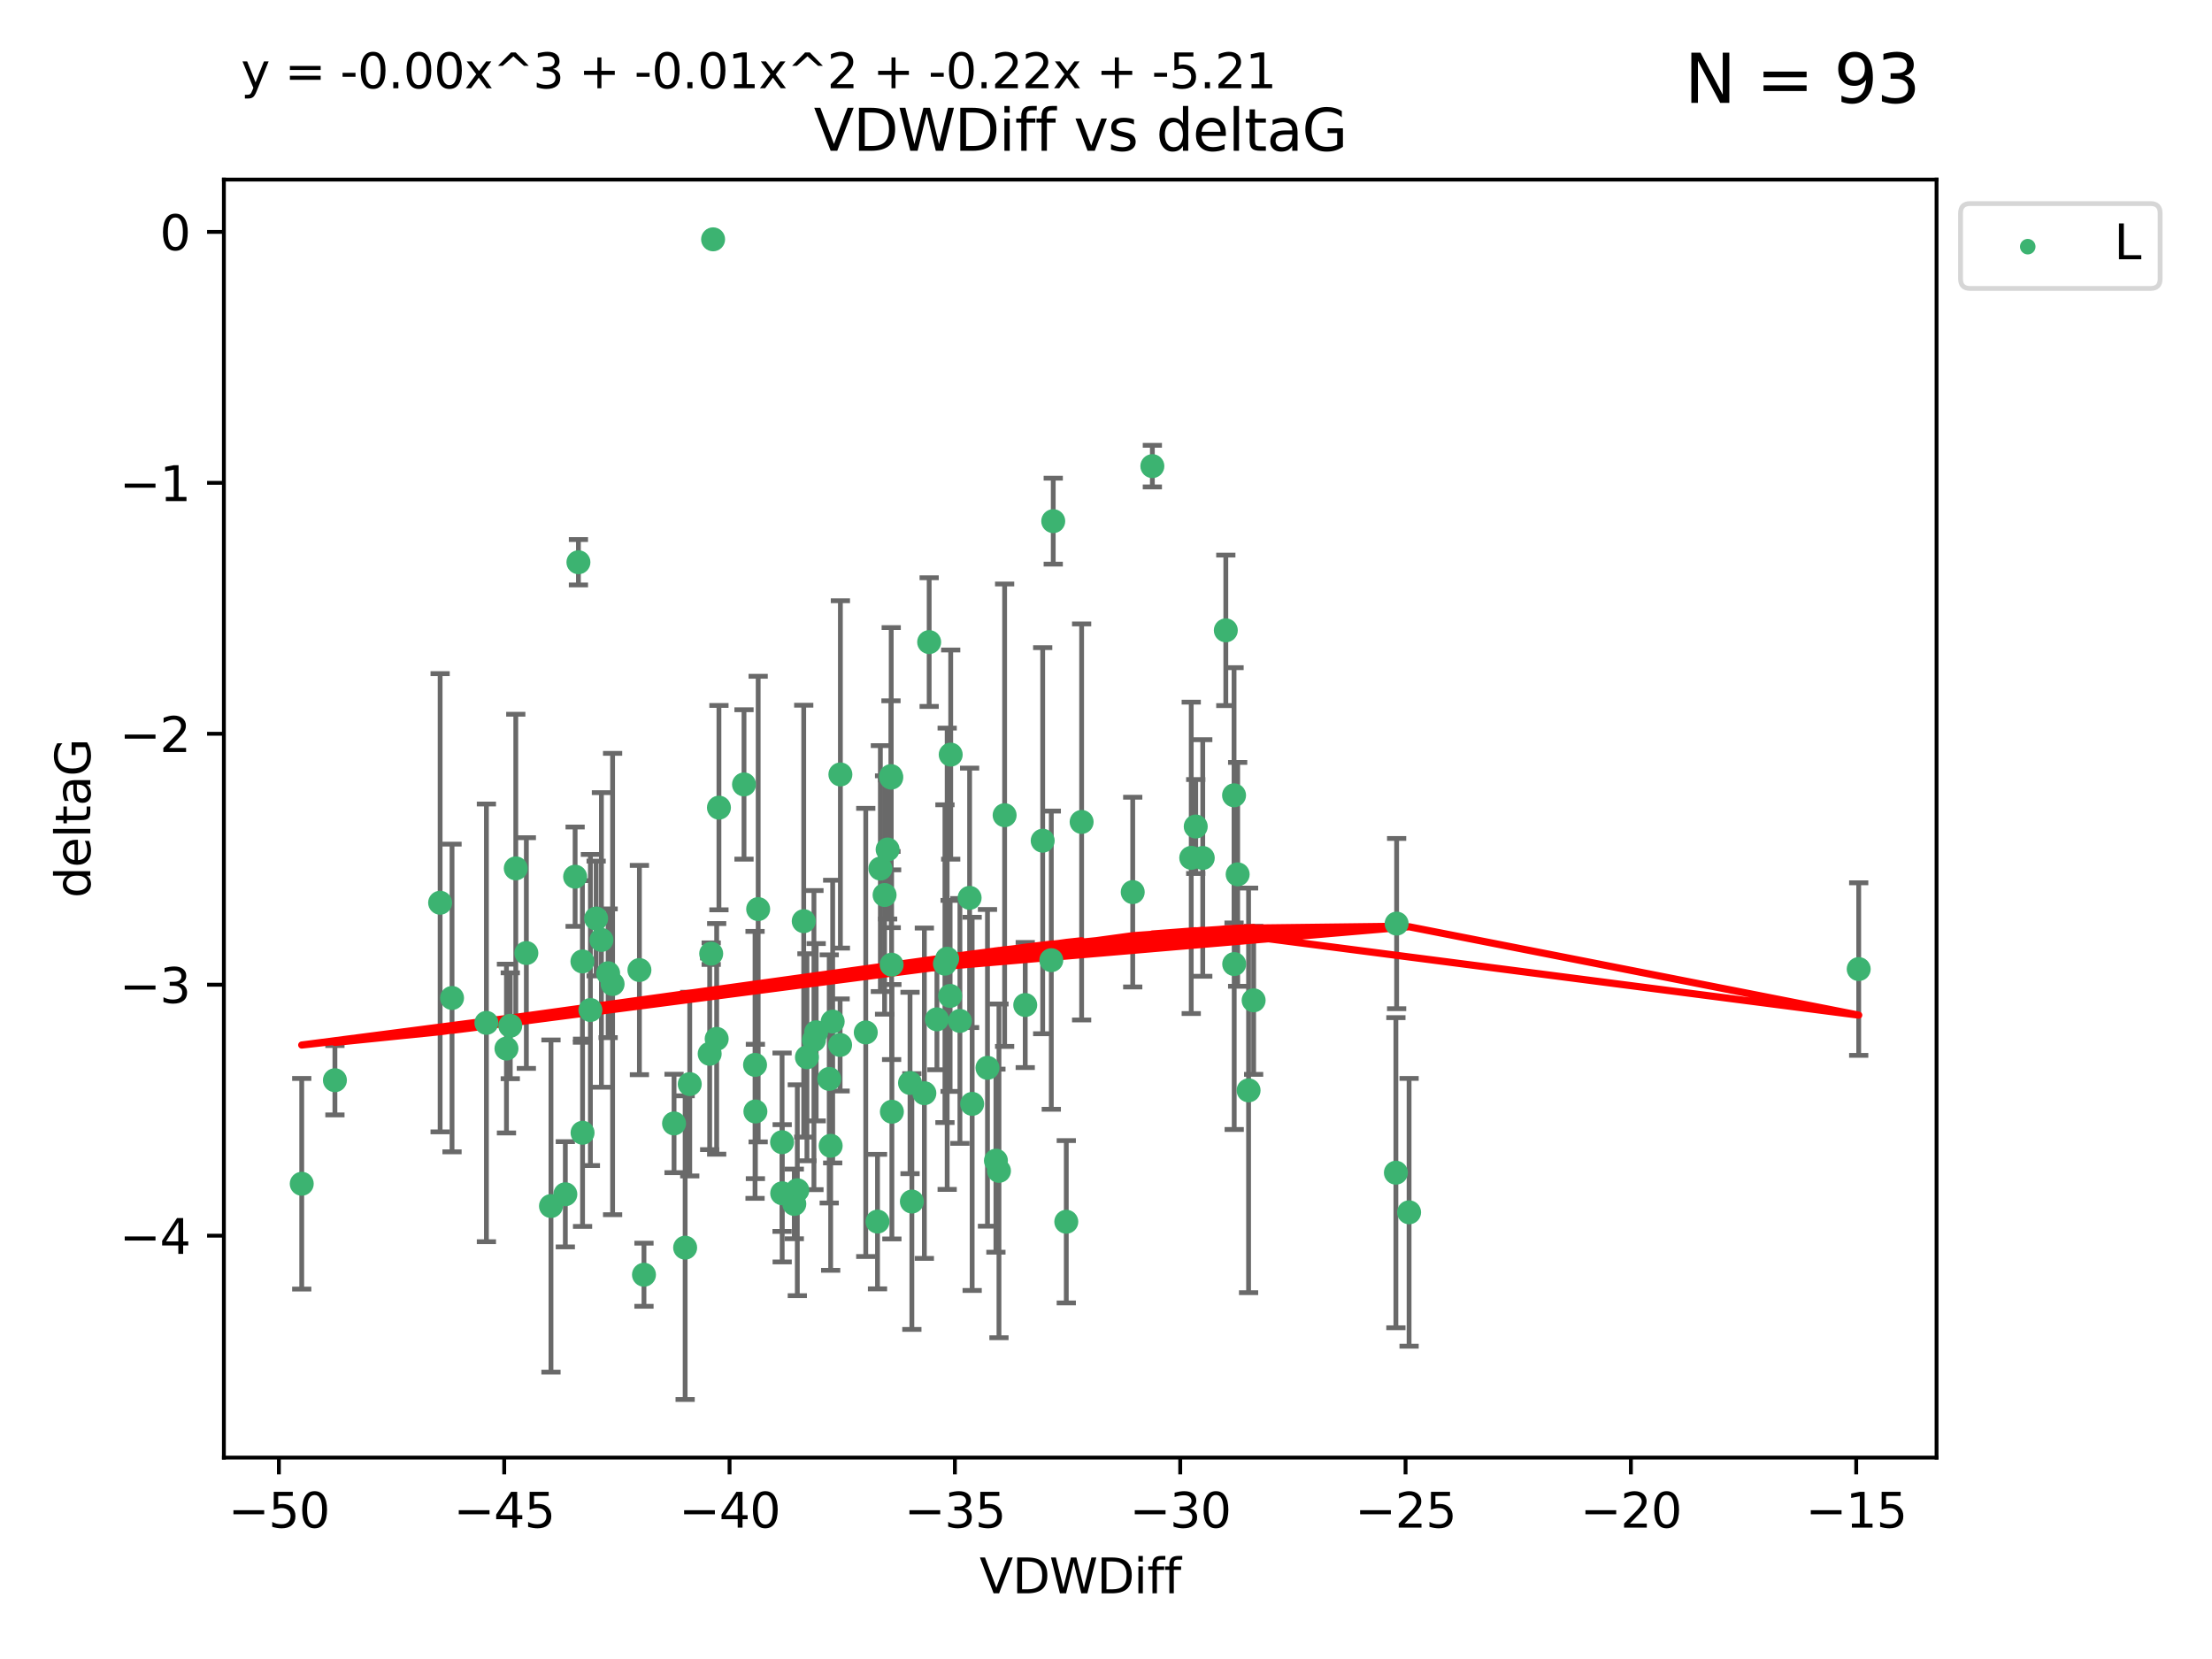<?xml version="1.0" encoding="utf-8" standalone="no"?>
<!DOCTYPE svg PUBLIC "-//W3C//DTD SVG 1.1//EN"
  "http://www.w3.org/Graphics/SVG/1.1/DTD/svg11.dtd">
<svg xmlns:xlink="http://www.w3.org/1999/xlink" width="460.8pt" height="345.6pt" viewBox="0 0 460.8 345.6" xmlns="http://www.w3.org/2000/svg" version="1.1">
 <defs>
  <style type="text/css">*{stroke-linejoin: round; stroke-linecap: butt}</style>
 </defs>
 <g id="figure_1">
  <g id="patch_1">
   <path d="M 0 345.6 
L 460.8 345.6 
L 460.8 0 
L 0 0 
z
" style="fill: #ffffff"/>
  </g>
  <g id="axes_1">
   <g id="patch_2">
    <path d="M 46.64 303.64 
L 403.42 303.64 
L 403.42 37.411 
L 46.64 37.411 
z
" style="fill: #ffffff"/>
   </g>
   <g id="PathCollection_1">
    <defs>
     <path id="m9de3ffc8ec" d="M 0 1.118 
C 0.297 1.118 0.581 1 0.791 0.791 
C 1 0.581 1.118 0.297 1.118 0 
C 1.118 -0.297 1 -0.581 0.791 -0.791 
C 0.581 -1 0.297 -1.118 0 -1.118 
C -0.297 -1.118 -0.581 -1 -0.791 -0.791 
C -1 -0.581 -1.118 -0.297 -1.118 0 
C -1.118 0.297 -1 0.581 -0.791 0.791 
C -0.581 1 -0.297 1.118 0 1.118 
z
" style="stroke: #3cb371"/>
    </defs>
    <g clip-path="url(#pc54816a3bb)">
     <use xlink:href="#m9de3ffc8ec" x="133.202" y="202.077" style="fill: #3cb371; stroke: #3cb371"/>
     <use xlink:href="#m9de3ffc8ec" x="106.299" y="213.686" style="fill: #3cb371; stroke: #3cb371"/>
     <use xlink:href="#m9de3ffc8ec" x="117.769" y="248.787" style="fill: #3cb371; stroke: #3cb371"/>
     <use xlink:href="#m9de3ffc8ec" x="127.616" y="204.991" style="fill: #3cb371; stroke: #3cb371"/>
     <use xlink:href="#m9de3ffc8ec" x="121.33" y="200.286" style="fill: #3cb371; stroke: #3cb371"/>
     <use xlink:href="#m9de3ffc8ec" x="124.187" y="191.345" style="fill: #3cb371; stroke: #3cb371"/>
     <use xlink:href="#m9de3ffc8ec" x="134.152" y="265.548" style="fill: #3cb371; stroke: #3cb371"/>
     <use xlink:href="#m9de3ffc8ec" x="162.945" y="248.584" style="fill: #3cb371; stroke: #3cb371"/>
     <use xlink:href="#m9de3ffc8ec" x="170.024" y="215.036" style="fill: #3cb371; stroke: #3cb371"/>
     <use xlink:href="#m9de3ffc8ec" x="125.287" y="195.804" style="fill: #3cb371; stroke: #3cb371"/>
     <use xlink:href="#m9de3ffc8ec" x="182.802" y="254.482" style="fill: #3cb371; stroke: #3cb371"/>
     <use xlink:href="#m9de3ffc8ec" x="105.506" y="218.436" style="fill: #3cb371; stroke: #3cb371"/>
     <use xlink:href="#m9de3ffc8ec" x="173.043" y="238.686" style="fill: #3cb371; stroke: #3cb371"/>
     <use xlink:href="#m9de3ffc8ec" x="143.687" y="225.841" style="fill: #3cb371; stroke: #3cb371"/>
     <use xlink:href="#m9de3ffc8ec" x="109.649" y="198.536" style="fill: #3cb371; stroke: #3cb371"/>
     <use xlink:href="#m9de3ffc8ec" x="175.01" y="217.681" style="fill: #3cb371; stroke: #3cb371"/>
     <use xlink:href="#m9de3ffc8ec" x="180.356" y="215.076" style="fill: #3cb371; stroke: #3cb371"/>
     <use xlink:href="#m9de3ffc8ec" x="114.779" y="251.241" style="fill: #3cb371; stroke: #3cb371"/>
     <use xlink:href="#m9de3ffc8ec" x="62.857" y="246.6" style="fill: #3cb371; stroke: #3cb371"/>
     <use xlink:href="#m9de3ffc8ec" x="157.363" y="231.542" style="fill: #3cb371; stroke: #3cb371"/>
     <use xlink:href="#m9de3ffc8ec" x="162.921" y="237.94" style="fill: #3cb371; stroke: #3cb371"/>
     <use xlink:href="#m9de3ffc8ec" x="175.069" y="161.329" style="fill: #3cb371; stroke: #3cb371"/>
     <use xlink:href="#m9de3ffc8ec" x="184.275" y="186.444" style="fill: #3cb371; stroke: #3cb371"/>
     <use xlink:href="#m9de3ffc8ec" x="140.417" y="234.034" style="fill: #3cb371; stroke: #3cb371"/>
     <use xlink:href="#m9de3ffc8ec" x="91.686" y="188.055" style="fill: #3cb371; stroke: #3cb371"/>
     <use xlink:href="#m9de3ffc8ec" x="69.77" y="225.03" style="fill: #3cb371; stroke: #3cb371"/>
     <use xlink:href="#m9de3ffc8ec" x="202.519" y="229.957" style="fill: #3cb371; stroke: #3cb371"/>
     <use xlink:href="#m9de3ffc8ec" x="219.005" y="200.023" style="fill: #3cb371; stroke: #3cb371"/>
     <use xlink:href="#m9de3ffc8ec" x="213.576" y="209.364" style="fill: #3cb371; stroke: #3cb371"/>
     <use xlink:href="#m9de3ffc8ec" x="172.744" y="224.758" style="fill: #3cb371; stroke: #3cb371"/>
     <use xlink:href="#m9de3ffc8ec" x="142.727" y="259.91" style="fill: #3cb371; stroke: #3cb371"/>
     <use xlink:href="#m9de3ffc8ec" x="148.551" y="49.858" style="fill: #3cb371; stroke: #3cb371"/>
     <use xlink:href="#m9de3ffc8ec" x="121.359" y="235.974" style="fill: #3cb371; stroke: #3cb371"/>
     <use xlink:href="#m9de3ffc8ec" x="209.282" y="169.822" style="fill: #3cb371; stroke: #3cb371"/>
     <use xlink:href="#m9de3ffc8ec" x="255.36" y="131.312" style="fill: #3cb371; stroke: #3cb371"/>
     <use xlink:href="#m9de3ffc8ec" x="261.156" y="208.389" style="fill: #3cb371; stroke: #3cb371"/>
     <use xlink:href="#m9de3ffc8ec" x="185.657" y="161.992" style="fill: #3cb371; stroke: #3cb371"/>
     <use xlink:href="#m9de3ffc8ec" x="184.909" y="176.968" style="fill: #3cb371; stroke: #3cb371"/>
     <use xlink:href="#m9de3ffc8ec" x="149.768" y="168.246" style="fill: #3cb371; stroke: #3cb371"/>
     <use xlink:href="#m9de3ffc8ec" x="119.809" y="182.631" style="fill: #3cb371; stroke: #3cb371"/>
     <use xlink:href="#m9de3ffc8ec" x="208.103" y="243.916" style="fill: #3cb371; stroke: #3cb371"/>
     <use xlink:href="#m9de3ffc8ec" x="165.469" y="250.801" style="fill: #3cb371; stroke: #3cb371"/>
     <use xlink:href="#m9de3ffc8ec" x="173.463" y="212.813" style="fill: #3cb371; stroke: #3cb371"/>
     <use xlink:href="#m9de3ffc8ec" x="192.562" y="227.736" style="fill: #3cb371; stroke: #3cb371"/>
     <use xlink:href="#m9de3ffc8ec" x="193.562" y="133.76" style="fill: #3cb371; stroke: #3cb371"/>
     <use xlink:href="#m9de3ffc8ec" x="157.941" y="189.382" style="fill: #3cb371; stroke: #3cb371"/>
     <use xlink:href="#m9de3ffc8ec" x="248.156" y="178.703" style="fill: #3cb371; stroke: #3cb371"/>
     <use xlink:href="#m9de3ffc8ec" x="207.468" y="241.787" style="fill: #3cb371; stroke: #3cb371"/>
     <use xlink:href="#m9de3ffc8ec" x="126.685" y="202.748" style="fill: #3cb371; stroke: #3cb371"/>
     <use xlink:href="#m9de3ffc8ec" x="122.992" y="210.402" style="fill: #3cb371; stroke: #3cb371"/>
     <use xlink:href="#m9de3ffc8ec" x="169.559" y="216.67" style="fill: #3cb371; stroke: #3cb371"/>
     <use xlink:href="#m9de3ffc8ec" x="257.077" y="165.676" style="fill: #3cb371; stroke: #3cb371"/>
     <use xlink:href="#m9de3ffc8ec" x="185.609" y="161.676" style="fill: #3cb371; stroke: #3cb371"/>
     <use xlink:href="#m9de3ffc8ec" x="147.839" y="219.525" style="fill: #3cb371; stroke: #3cb371"/>
     <use xlink:href="#m9de3ffc8ec" x="235.968" y="185.84" style="fill: #3cb371; stroke: #3cb371"/>
     <use xlink:href="#m9de3ffc8ec" x="257.109" y="200.831" style="fill: #3cb371; stroke: #3cb371"/>
     <use xlink:href="#m9de3ffc8ec" x="107.446" y="180.897" style="fill: #3cb371; stroke: #3cb371"/>
     <use xlink:href="#m9de3ffc8ec" x="148.156" y="198.662" style="fill: #3cb371; stroke: #3cb371"/>
     <use xlink:href="#m9de3ffc8ec" x="185.74" y="200.963" style="fill: #3cb371; stroke: #3cb371"/>
     <use xlink:href="#m9de3ffc8ec" x="94.167" y="207.895" style="fill: #3cb371; stroke: #3cb371"/>
     <use xlink:href="#m9de3ffc8ec" x="101.328" y="213.08" style="fill: #3cb371; stroke: #3cb371"/>
     <use xlink:href="#m9de3ffc8ec" x="185.796" y="231.594" style="fill: #3cb371; stroke: #3cb371"/>
     <use xlink:href="#m9de3ffc8ec" x="260.102" y="227.143" style="fill: #3cb371; stroke: #3cb371"/>
     <use xlink:href="#m9de3ffc8ec" x="167.432" y="191.895" style="fill: #3cb371; stroke: #3cb371"/>
     <use xlink:href="#m9de3ffc8ec" x="154.991" y="163.412" style="fill: #3cb371; stroke: #3cb371"/>
     <use xlink:href="#m9de3ffc8ec" x="168.101" y="220.245" style="fill: #3cb371; stroke: #3cb371"/>
     <use xlink:href="#m9de3ffc8ec" x="293.539" y="252.547" style="fill: #3cb371; stroke: #3cb371"/>
     <use xlink:href="#m9de3ffc8ec" x="387.203" y="201.877" style="fill: #3cb371; stroke: #3cb371"/>
     <use xlink:href="#m9de3ffc8ec" x="250.556" y="178.73" style="fill: #3cb371; stroke: #3cb371"/>
     <use xlink:href="#m9de3ffc8ec" x="195.18" y="212.344" style="fill: #3cb371; stroke: #3cb371"/>
     <use xlink:href="#m9de3ffc8ec" x="197.313" y="199.724" style="fill: #3cb371; stroke: #3cb371"/>
     <use xlink:href="#m9de3ffc8ec" x="197.926" y="207.468" style="fill: #3cb371; stroke: #3cb371"/>
     <use xlink:href="#m9de3ffc8ec" x="199.968" y="212.679" style="fill: #3cb371; stroke: #3cb371"/>
     <use xlink:href="#m9de3ffc8ec" x="196.85" y="200.75" style="fill: #3cb371; stroke: #3cb371"/>
     <use xlink:href="#m9de3ffc8ec" x="149.296" y="216.417" style="fill: #3cb371; stroke: #3cb371"/>
     <use xlink:href="#m9de3ffc8ec" x="166.096" y="247.948" style="fill: #3cb371; stroke: #3cb371"/>
     <use xlink:href="#m9de3ffc8ec" x="219.409" y="108.563" style="fill: #3cb371; stroke: #3cb371"/>
     <use xlink:href="#m9de3ffc8ec" x="189.576" y="225.601" style="fill: #3cb371; stroke: #3cb371"/>
     <use xlink:href="#m9de3ffc8ec" x="249.094" y="172.178" style="fill: #3cb371; stroke: #3cb371"/>
     <use xlink:href="#m9de3ffc8ec" x="240.057" y="97.104" style="fill: #3cb371; stroke: #3cb371"/>
     <use xlink:href="#m9de3ffc8ec" x="257.829" y="182.143" style="fill: #3cb371; stroke: #3cb371"/>
     <use xlink:href="#m9de3ffc8ec" x="290.79" y="244.292" style="fill: #3cb371; stroke: #3cb371"/>
     <use xlink:href="#m9de3ffc8ec" x="189.959" y="250.304" style="fill: #3cb371; stroke: #3cb371"/>
     <use xlink:href="#m9de3ffc8ec" x="120.497" y="117.127" style="fill: #3cb371; stroke: #3cb371"/>
     <use xlink:href="#m9de3ffc8ec" x="217.212" y="175.132" style="fill: #3cb371; stroke: #3cb371"/>
     <use xlink:href="#m9de3ffc8ec" x="290.943" y="192.4" style="fill: #3cb371; stroke: #3cb371"/>
     <use xlink:href="#m9de3ffc8ec" x="205.71" y="222.449" style="fill: #3cb371; stroke: #3cb371"/>
     <use xlink:href="#m9de3ffc8ec" x="225.323" y="171.225" style="fill: #3cb371; stroke: #3cb371"/>
     <use xlink:href="#m9de3ffc8ec" x="222.127" y="254.514" style="fill: #3cb371; stroke: #3cb371"/>
     <use xlink:href="#m9de3ffc8ec" x="157.29" y="221.834" style="fill: #3cb371; stroke: #3cb371"/>
     <use xlink:href="#m9de3ffc8ec" x="198.05" y="157.198" style="fill: #3cb371; stroke: #3cb371"/>
     <use xlink:href="#m9de3ffc8ec" x="201.988" y="187.036" style="fill: #3cb371; stroke: #3cb371"/>
     <use xlink:href="#m9de3ffc8ec" x="183.399" y="180.94" style="fill: #3cb371; stroke: #3cb371"/>
    </g>
   </g>
   <g id="matplotlib.axis_1">
    <g id="xtick_1">
     <g id="line2d_1">
      <defs>
       <path id="m59b93cee89" d="M 0 0 
L 0 3.5 
" style="stroke: #000000; stroke-width: 0.8"/>
      </defs>
      <g>
       <use xlink:href="#m59b93cee89" x="58.096" y="303.64" style="stroke: #000000; stroke-width: 0.8"/>
      </g>
     </g>
     <g id="text_1">
      <!-- −50 -->
      <g transform="translate(47.544 318.238)scale(0.1 -0.1)">
       <defs>
        <path id="DejaVuSans-2212" d="M 678 2272 
L 4684 2272 
L 4684 1741 
L 678 1741 
L 678 2272 
z
" transform="scale(0.016)"/>
        <path id="DejaVuSans-35" d="M 691 4666 
L 3169 4666 
L 3169 4134 
L 1269 4134 
L 1269 2991 
Q 1406 3038 1543 3061 
Q 1681 3084 1819 3084 
Q 2600 3084 3056 2656 
Q 3513 2228 3513 1497 
Q 3513 744 3044 326 
Q 2575 -91 1722 -91 
Q 1428 -91 1123 -41 
Q 819 9 494 109 
L 494 744 
Q 775 591 1075 516 
Q 1375 441 1709 441 
Q 2250 441 2565 725 
Q 2881 1009 2881 1497 
Q 2881 1984 2565 2268 
Q 2250 2553 1709 2553 
Q 1456 2553 1204 2497 
Q 953 2441 691 2322 
L 691 4666 
z
" transform="scale(0.016)"/>
        <path id="DejaVuSans-30" d="M 2034 4250 
Q 1547 4250 1301 3770 
Q 1056 3291 1056 2328 
Q 1056 1369 1301 889 
Q 1547 409 2034 409 
Q 2525 409 2770 889 
Q 3016 1369 3016 2328 
Q 3016 3291 2770 3770 
Q 2525 4250 2034 4250 
z
M 2034 4750 
Q 2819 4750 3233 4129 
Q 3647 3509 3647 2328 
Q 3647 1150 3233 529 
Q 2819 -91 2034 -91 
Q 1250 -91 836 529 
Q 422 1150 422 2328 
Q 422 3509 836 4129 
Q 1250 4750 2034 4750 
z
" transform="scale(0.016)"/>
       </defs>
       <use xlink:href="#DejaVuSans-2212"/>
       <use xlink:href="#DejaVuSans-35" x="83.789"/>
       <use xlink:href="#DejaVuSans-30" x="147.412"/>
      </g>
     </g>
    </g>
    <g id="xtick_2">
     <g id="line2d_2">
      <g>
       <use xlink:href="#m59b93cee89" x="105.038" y="303.64" style="stroke: #000000; stroke-width: 0.8"/>
      </g>
     </g>
     <g id="text_2">
      <!-- −45 -->
      <g transform="translate(94.485 318.238)scale(0.1 -0.1)">
       <defs>
        <path id="DejaVuSans-34" d="M 2419 4116 
L 825 1625 
L 2419 1625 
L 2419 4116 
z
M 2253 4666 
L 3047 4666 
L 3047 1625 
L 3713 1625 
L 3713 1100 
L 3047 1100 
L 3047 0 
L 2419 0 
L 2419 1100 
L 313 1100 
L 313 1709 
L 2253 4666 
z
" transform="scale(0.016)"/>
       </defs>
       <use xlink:href="#DejaVuSans-2212"/>
       <use xlink:href="#DejaVuSans-34" x="83.789"/>
       <use xlink:href="#DejaVuSans-35" x="147.412"/>
      </g>
     </g>
    </g>
    <g id="xtick_3">
     <g id="line2d_3">
      <g>
       <use xlink:href="#m59b93cee89" x="151.979" y="303.64" style="stroke: #000000; stroke-width: 0.8"/>
      </g>
     </g>
     <g id="text_3">
      <!-- −40 -->
      <g transform="translate(141.427 318.238)scale(0.1 -0.1)">
       <use xlink:href="#DejaVuSans-2212"/>
       <use xlink:href="#DejaVuSans-34" x="83.789"/>
       <use xlink:href="#DejaVuSans-30" x="147.412"/>
      </g>
     </g>
    </g>
    <g id="xtick_4">
     <g id="line2d_4">
      <g>
       <use xlink:href="#m59b93cee89" x="198.92" y="303.64" style="stroke: #000000; stroke-width: 0.8"/>
      </g>
     </g>
     <g id="text_4">
      <!-- −35 -->
      <g transform="translate(188.368 318.238)scale(0.1 -0.1)">
       <defs>
        <path id="DejaVuSans-33" d="M 2597 2516 
Q 3050 2419 3304 2112 
Q 3559 1806 3559 1356 
Q 3559 666 3084 287 
Q 2609 -91 1734 -91 
Q 1441 -91 1130 -33 
Q 819 25 488 141 
L 488 750 
Q 750 597 1062 519 
Q 1375 441 1716 441 
Q 2309 441 2620 675 
Q 2931 909 2931 1356 
Q 2931 1769 2642 2001 
Q 2353 2234 1838 2234 
L 1294 2234 
L 1294 2753 
L 1863 2753 
Q 2328 2753 2575 2939 
Q 2822 3125 2822 3475 
Q 2822 3834 2567 4026 
Q 2313 4219 1838 4219 
Q 1578 4219 1281 4162 
Q 984 4106 628 3988 
L 628 4550 
Q 988 4650 1302 4700 
Q 1616 4750 1894 4750 
Q 2613 4750 3031 4423 
Q 3450 4097 3450 3541 
Q 3450 3153 3228 2886 
Q 3006 2619 2597 2516 
z
" transform="scale(0.016)"/>
       </defs>
       <use xlink:href="#DejaVuSans-2212"/>
       <use xlink:href="#DejaVuSans-33" x="83.789"/>
       <use xlink:href="#DejaVuSans-35" x="147.412"/>
      </g>
     </g>
    </g>
    <g id="xtick_5">
     <g id="line2d_5">
      <g>
       <use xlink:href="#m59b93cee89" x="245.862" y="303.64" style="stroke: #000000; stroke-width: 0.8"/>
      </g>
     </g>
     <g id="text_5">
      <!-- −30 -->
      <g transform="translate(235.309 318.238)scale(0.1 -0.1)">
       <use xlink:href="#DejaVuSans-2212"/>
       <use xlink:href="#DejaVuSans-33" x="83.789"/>
       <use xlink:href="#DejaVuSans-30" x="147.412"/>
      </g>
     </g>
    </g>
    <g id="xtick_6">
     <g id="line2d_6">
      <g>
       <use xlink:href="#m59b93cee89" x="292.803" y="303.64" style="stroke: #000000; stroke-width: 0.8"/>
      </g>
     </g>
     <g id="text_6">
      <!-- −25 -->
      <g transform="translate(282.251 318.238)scale(0.1 -0.1)">
       <defs>
        <path id="DejaVuSans-32" d="M 1228 531 
L 3431 531 
L 3431 0 
L 469 0 
L 469 531 
Q 828 903 1448 1529 
Q 2069 2156 2228 2338 
Q 2531 2678 2651 2914 
Q 2772 3150 2772 3378 
Q 2772 3750 2511 3984 
Q 2250 4219 1831 4219 
Q 1534 4219 1204 4116 
Q 875 4013 500 3803 
L 500 4441 
Q 881 4594 1212 4672 
Q 1544 4750 1819 4750 
Q 2544 4750 2975 4387 
Q 3406 4025 3406 3419 
Q 3406 3131 3298 2873 
Q 3191 2616 2906 2266 
Q 2828 2175 2409 1742 
Q 1991 1309 1228 531 
z
" transform="scale(0.016)"/>
       </defs>
       <use xlink:href="#DejaVuSans-2212"/>
       <use xlink:href="#DejaVuSans-32" x="83.789"/>
       <use xlink:href="#DejaVuSans-35" x="147.412"/>
      </g>
     </g>
    </g>
    <g id="xtick_7">
     <g id="line2d_7">
      <g>
       <use xlink:href="#m59b93cee89" x="339.744" y="303.64" style="stroke: #000000; stroke-width: 0.8"/>
      </g>
     </g>
     <g id="text_7">
      <!-- −20 -->
      <g transform="translate(329.192 318.238)scale(0.1 -0.1)">
       <use xlink:href="#DejaVuSans-2212"/>
       <use xlink:href="#DejaVuSans-32" x="83.789"/>
       <use xlink:href="#DejaVuSans-30" x="147.412"/>
      </g>
     </g>
    </g>
    <g id="xtick_8">
     <g id="line2d_8">
      <g>
       <use xlink:href="#m59b93cee89" x="386.685" y="303.64" style="stroke: #000000; stroke-width: 0.8"/>
      </g>
     </g>
     <g id="text_8">
      <!-- −15 -->
      <g transform="translate(376.133 318.238)scale(0.1 -0.1)">
       <defs>
        <path id="DejaVuSans-31" d="M 794 531 
L 1825 531 
L 1825 4091 
L 703 3866 
L 703 4441 
L 1819 4666 
L 2450 4666 
L 2450 531 
L 3481 531 
L 3481 0 
L 794 0 
L 794 531 
z
" transform="scale(0.016)"/>
       </defs>
       <use xlink:href="#DejaVuSans-2212"/>
       <use xlink:href="#DejaVuSans-31" x="83.789"/>
       <use xlink:href="#DejaVuSans-35" x="147.412"/>
      </g>
     </g>
    </g>
    <g id="text_9">
     <!-- VDWDiff -->
     <g transform="translate(204.057 331.917)scale(0.1 -0.1)">
      <defs>
       <path id="DejaVuSans-56" d="M 1831 0 
L 50 4666 
L 709 4666 
L 2188 738 
L 3669 4666 
L 4325 4666 
L 2547 0 
L 1831 0 
z
" transform="scale(0.016)"/>
       <path id="DejaVuSans-44" d="M 1259 4147 
L 1259 519 
L 2022 519 
Q 2988 519 3436 956 
Q 3884 1394 3884 2338 
Q 3884 3275 3436 3711 
Q 2988 4147 2022 4147 
L 1259 4147 
z
M 628 4666 
L 1925 4666 
Q 3281 4666 3915 4102 
Q 4550 3538 4550 2338 
Q 4550 1131 3912 565 
Q 3275 0 1925 0 
L 628 0 
L 628 4666 
z
" transform="scale(0.016)"/>
       <path id="DejaVuSans-57" d="M 213 4666 
L 850 4666 
L 1831 722 
L 2809 4666 
L 3519 4666 
L 4500 722 
L 5478 4666 
L 6119 4666 
L 4947 0 
L 4153 0 
L 3169 4050 
L 2175 0 
L 1381 0 
L 213 4666 
z
" transform="scale(0.016)"/>
       <path id="DejaVuSans-69" d="M 603 3500 
L 1178 3500 
L 1178 0 
L 603 0 
L 603 3500 
z
M 603 4863 
L 1178 4863 
L 1178 4134 
L 603 4134 
L 603 4863 
z
" transform="scale(0.016)"/>
       <path id="DejaVuSans-66" d="M 2375 4863 
L 2375 4384 
L 1825 4384 
Q 1516 4384 1395 4259 
Q 1275 4134 1275 3809 
L 1275 3500 
L 2222 3500 
L 2222 3053 
L 1275 3053 
L 1275 0 
L 697 0 
L 697 3053 
L 147 3053 
L 147 3500 
L 697 3500 
L 697 3744 
Q 697 4328 969 4595 
Q 1241 4863 1831 4863 
L 2375 4863 
z
" transform="scale(0.016)"/>
      </defs>
      <use xlink:href="#DejaVuSans-56"/>
      <use xlink:href="#DejaVuSans-44" x="68.408"/>
      <use xlink:href="#DejaVuSans-57" x="145.41"/>
      <use xlink:href="#DejaVuSans-44" x="244.287"/>
      <use xlink:href="#DejaVuSans-69" x="321.289"/>
      <use xlink:href="#DejaVuSans-66" x="349.072"/>
      <use xlink:href="#DejaVuSans-66" x="384.277"/>
     </g>
    </g>
   </g>
   <g id="matplotlib.axis_2">
    <g id="ytick_1">
     <g id="line2d_9">
      <defs>
       <path id="m788d973951" d="M 0 0 
L -3.5 0 
" style="stroke: #000000; stroke-width: 0.8"/>
      </defs>
      <g>
       <use xlink:href="#m788d973951" x="46.64" y="257.412" style="stroke: #000000; stroke-width: 0.8"/>
      </g>
     </g>
     <g id="text_10">
      <!-- −4 -->
      <g transform="translate(24.898 261.211)scale(0.1 -0.1)">
       <use xlink:href="#DejaVuSans-2212"/>
       <use xlink:href="#DejaVuSans-34" x="83.789"/>
      </g>
     </g>
    </g>
    <g id="ytick_2">
     <g id="line2d_10">
      <g>
       <use xlink:href="#m788d973951" x="46.64" y="205.135" style="stroke: #000000; stroke-width: 0.8"/>
      </g>
     </g>
     <g id="text_11">
      <!-- −3 -->
      <g transform="translate(24.898 208.935)scale(0.1 -0.1)">
       <use xlink:href="#DejaVuSans-2212"/>
       <use xlink:href="#DejaVuSans-33" x="83.789"/>
      </g>
     </g>
    </g>
    <g id="ytick_3">
     <g id="line2d_11">
      <g>
       <use xlink:href="#m788d973951" x="46.64" y="152.859" style="stroke: #000000; stroke-width: 0.8"/>
      </g>
     </g>
     <g id="text_12">
      <!-- −2 -->
      <g transform="translate(24.898 156.658)scale(0.1 -0.1)">
       <use xlink:href="#DejaVuSans-2212"/>
       <use xlink:href="#DejaVuSans-32" x="83.789"/>
      </g>
     </g>
    </g>
    <g id="ytick_4">
     <g id="line2d_12">
      <g>
       <use xlink:href="#m788d973951" x="46.64" y="100.583" style="stroke: #000000; stroke-width: 0.8"/>
      </g>
     </g>
     <g id="text_13">
      <!-- −1 -->
      <g transform="translate(24.898 104.382)scale(0.1 -0.1)">
       <use xlink:href="#DejaVuSans-2212"/>
       <use xlink:href="#DejaVuSans-31" x="83.789"/>
      </g>
     </g>
    </g>
    <g id="ytick_5">
     <g id="line2d_13">
      <g>
       <use xlink:href="#m788d973951" x="46.64" y="48.307" style="stroke: #000000; stroke-width: 0.8"/>
      </g>
     </g>
     <g id="text_14">
      <!-- 0 -->
      <g transform="translate(33.278 52.106)scale(0.1 -0.1)">
       <use xlink:href="#DejaVuSans-30"/>
      </g>
     </g>
    </g>
    <g id="text_15">
     <!-- deltaG -->
     <g transform="translate(18.818 187.064)rotate(-90)scale(0.1 -0.1)">
      <defs>
       <path id="DejaVuSans-64" d="M 2906 2969 
L 2906 4863 
L 3481 4863 
L 3481 0 
L 2906 0 
L 2906 525 
Q 2725 213 2448 61 
Q 2172 -91 1784 -91 
Q 1150 -91 751 415 
Q 353 922 353 1747 
Q 353 2572 751 3078 
Q 1150 3584 1784 3584 
Q 2172 3584 2448 3432 
Q 2725 3281 2906 2969 
z
M 947 1747 
Q 947 1113 1208 752 
Q 1469 391 1925 391 
Q 2381 391 2643 752 
Q 2906 1113 2906 1747 
Q 2906 2381 2643 2742 
Q 2381 3103 1925 3103 
Q 1469 3103 1208 2742 
Q 947 2381 947 1747 
z
" transform="scale(0.016)"/>
       <path id="DejaVuSans-65" d="M 3597 1894 
L 3597 1613 
L 953 1613 
Q 991 1019 1311 708 
Q 1631 397 2203 397 
Q 2534 397 2845 478 
Q 3156 559 3463 722 
L 3463 178 
Q 3153 47 2828 -22 
Q 2503 -91 2169 -91 
Q 1331 -91 842 396 
Q 353 884 353 1716 
Q 353 2575 817 3079 
Q 1281 3584 2069 3584 
Q 2775 3584 3186 3129 
Q 3597 2675 3597 1894 
z
M 3022 2063 
Q 3016 2534 2758 2815 
Q 2500 3097 2075 3097 
Q 1594 3097 1305 2825 
Q 1016 2553 972 2059 
L 3022 2063 
z
" transform="scale(0.016)"/>
       <path id="DejaVuSans-6c" d="M 603 4863 
L 1178 4863 
L 1178 0 
L 603 0 
L 603 4863 
z
" transform="scale(0.016)"/>
       <path id="DejaVuSans-74" d="M 1172 4494 
L 1172 3500 
L 2356 3500 
L 2356 3053 
L 1172 3053 
L 1172 1153 
Q 1172 725 1289 603 
Q 1406 481 1766 481 
L 2356 481 
L 2356 0 
L 1766 0 
Q 1100 0 847 248 
Q 594 497 594 1153 
L 594 3053 
L 172 3053 
L 172 3500 
L 594 3500 
L 594 4494 
L 1172 4494 
z
" transform="scale(0.016)"/>
       <path id="DejaVuSans-61" d="M 2194 1759 
Q 1497 1759 1228 1600 
Q 959 1441 959 1056 
Q 959 750 1161 570 
Q 1363 391 1709 391 
Q 2188 391 2477 730 
Q 2766 1069 2766 1631 
L 2766 1759 
L 2194 1759 
z
M 3341 1997 
L 3341 0 
L 2766 0 
L 2766 531 
Q 2569 213 2275 61 
Q 1981 -91 1556 -91 
Q 1019 -91 701 211 
Q 384 513 384 1019 
Q 384 1609 779 1909 
Q 1175 2209 1959 2209 
L 2766 2209 
L 2766 2266 
Q 2766 2663 2505 2880 
Q 2244 3097 1772 3097 
Q 1472 3097 1187 3025 
Q 903 2953 641 2809 
L 641 3341 
Q 956 3463 1253 3523 
Q 1550 3584 1831 3584 
Q 2591 3584 2966 3190 
Q 3341 2797 3341 1997 
z
" transform="scale(0.016)"/>
       <path id="DejaVuSans-47" d="M 3809 666 
L 3809 1919 
L 2778 1919 
L 2778 2438 
L 4434 2438 
L 4434 434 
Q 4069 175 3628 42 
Q 3188 -91 2688 -91 
Q 1594 -91 976 548 
Q 359 1188 359 2328 
Q 359 3472 976 4111 
Q 1594 4750 2688 4750 
Q 3144 4750 3555 4637 
Q 3966 4525 4313 4306 
L 4313 3634 
Q 3963 3931 3569 4081 
Q 3175 4231 2741 4231 
Q 1884 4231 1454 3753 
Q 1025 3275 1025 2328 
Q 1025 1384 1454 906 
Q 1884 428 2741 428 
Q 3075 428 3337 486 
Q 3600 544 3809 666 
z
" transform="scale(0.016)"/>
      </defs>
      <use xlink:href="#DejaVuSans-64"/>
      <use xlink:href="#DejaVuSans-65" x="63.477"/>
      <use xlink:href="#DejaVuSans-6c" x="125"/>
      <use xlink:href="#DejaVuSans-74" x="152.783"/>
      <use xlink:href="#DejaVuSans-61" x="191.992"/>
      <use xlink:href="#DejaVuSans-47" x="253.271"/>
     </g>
    </g>
   </g>
   <g id="LineCollection_1">
    <path d="M 133.202 223.875 
L 133.202 180.278 
" clip-path="url(#pc54816a3bb)" style="fill: none; stroke: #696969"/>
    <path d="M 106.299 224.71 
L 106.299 202.661 
" clip-path="url(#pc54816a3bb)" style="fill: none; stroke: #696969"/>
    <path d="M 117.769 259.747 
L 117.769 237.827 
" clip-path="url(#pc54816a3bb)" style="fill: none; stroke: #696969"/>
    <path d="M 127.616 253.043 
L 127.616 156.939 
" clip-path="url(#pc54816a3bb)" style="fill: none; stroke: #696969"/>
    <path d="M 121.33 217.124 
L 121.33 183.448 
" clip-path="url(#pc54816a3bb)" style="fill: none; stroke: #696969"/>
    <path d="M 124.187 203.3 
L 124.187 179.39 
" clip-path="url(#pc54816a3bb)" style="fill: none; stroke: #696969"/>
    <path d="M 134.152 272.122 
L 134.152 258.974 
" clip-path="url(#pc54816a3bb)" style="fill: none; stroke: #696969"/>
    <path d="M 162.945 262.887 
L 162.945 234.282 
" clip-path="url(#pc54816a3bb)" style="fill: none; stroke: #696969"/>
    <path d="M 170.024 233.507 
L 170.024 196.564 
" clip-path="url(#pc54816a3bb)" style="fill: none; stroke: #696969"/>
    <path d="M 125.287 226.49 
L 125.287 165.118 
" clip-path="url(#pc54816a3bb)" style="fill: none; stroke: #696969"/>
    <path d="M 182.802 268.492 
L 182.802 240.472 
" clip-path="url(#pc54816a3bb)" style="fill: none; stroke: #696969"/>
    <path d="M 105.506 236.017 
L 105.506 200.856 
" clip-path="url(#pc54816a3bb)" style="fill: none; stroke: #696969"/>
    <path d="M 173.043 264.628 
L 173.043 212.744 
" clip-path="url(#pc54816a3bb)" style="fill: none; stroke: #696969"/>
    <path d="M 143.687 244.975 
L 143.687 206.707 
" clip-path="url(#pc54816a3bb)" style="fill: none; stroke: #696969"/>
    <path d="M 109.649 222.567 
L 109.649 174.505 
" clip-path="url(#pc54816a3bb)" style="fill: none; stroke: #696969"/>
    <path d="M 175.01 227.275 
L 175.01 208.088 
" clip-path="url(#pc54816a3bb)" style="fill: none; stroke: #696969"/>
    <path d="M 180.356 261.757 
L 180.356 168.394 
" clip-path="url(#pc54816a3bb)" style="fill: none; stroke: #696969"/>
    <path d="M 114.779 285.838 
L 114.779 216.645 
" clip-path="url(#pc54816a3bb)" style="fill: none; stroke: #696969"/>
    <path d="M 62.857 268.538 
L 62.857 224.662 
" clip-path="url(#pc54816a3bb)" style="fill: none; stroke: #696969"/>
    <path d="M 157.363 245.535 
L 157.363 217.549 
" clip-path="url(#pc54816a3bb)" style="fill: none; stroke: #696969"/>
    <path d="M 162.921 256.525 
L 162.921 219.355 
" clip-path="url(#pc54816a3bb)" style="fill: none; stroke: #696969"/>
    <path d="M 175.069 197.507 
L 175.069 125.151 
" clip-path="url(#pc54816a3bb)" style="fill: none; stroke: #696969"/>
    <path d="M 184.275 211.274 
L 184.275 161.614 
" clip-path="url(#pc54816a3bb)" style="fill: none; stroke: #696969"/>
    <path d="M 140.417 244.284 
L 140.417 223.785 
" clip-path="url(#pc54816a3bb)" style="fill: none; stroke: #696969"/>
    <path d="M 91.686 235.784 
L 91.686 140.327 
" clip-path="url(#pc54816a3bb)" style="fill: none; stroke: #696969"/>
    <path d="M 69.77 232.257 
L 69.77 217.803 
" clip-path="url(#pc54816a3bb)" style="fill: none; stroke: #696969"/>
    <path d="M 202.519 268.826 
L 202.519 191.087 
" clip-path="url(#pc54816a3bb)" style="fill: none; stroke: #696969"/>
    <path d="M 219.005 231.084 
L 219.005 168.962 
" clip-path="url(#pc54816a3bb)" style="fill: none; stroke: #696969"/>
    <path d="M 213.576 222.393 
L 213.576 196.335 
" clip-path="url(#pc54816a3bb)" style="fill: none; stroke: #696969"/>
    <path d="M 172.744 250.608 
L 172.744 198.908 
" clip-path="url(#pc54816a3bb)" style="fill: none; stroke: #696969"/>
    <path d="M 142.727 291.539 
L 142.727 228.281 
" clip-path="url(#pc54816a3bb)" style="fill: none; stroke: #696969"/>
    <path d="M 148.551 50.204 
L 148.551 49.513 
" clip-path="url(#pc54816a3bb)" style="fill: none; stroke: #696969"/>
    <path d="M 121.359 255.489 
L 121.359 216.459 
" clip-path="url(#pc54816a3bb)" style="fill: none; stroke: #696969"/>
    <path d="M 209.282 217.989 
L 209.282 121.655 
" clip-path="url(#pc54816a3bb)" style="fill: none; stroke: #696969"/>
    <path d="M 255.36 146.987 
L 255.36 115.637 
" clip-path="url(#pc54816a3bb)" style="fill: none; stroke: #696969"/>
    <path d="M 261.156 223.81 
L 261.156 192.968 
" clip-path="url(#pc54816a3bb)" style="fill: none; stroke: #696969"/>
    <path d="M 185.657 193.245 
L 185.657 130.74 
" clip-path="url(#pc54816a3bb)" style="fill: none; stroke: #696969"/>
    <path d="M 184.909 191.445 
L 184.909 162.49 
" clip-path="url(#pc54816a3bb)" style="fill: none; stroke: #696969"/>
    <path d="M 149.768 189.532 
L 149.768 146.961 
" clip-path="url(#pc54816a3bb)" style="fill: none; stroke: #696969"/>
    <path d="M 119.809 192.974 
L 119.809 172.287 
" clip-path="url(#pc54816a3bb)" style="fill: none; stroke: #696969"/>
    <path d="M 208.103 278.676 
L 208.103 209.155 
" clip-path="url(#pc54816a3bb)" style="fill: none; stroke: #696969"/>
    <path d="M 165.469 258.055 
L 165.469 243.547 
" clip-path="url(#pc54816a3bb)" style="fill: none; stroke: #696969"/>
    <path d="M 173.463 242.262 
L 173.463 183.365 
" clip-path="url(#pc54816a3bb)" style="fill: none; stroke: #696969"/>
    <path d="M 192.562 262.144 
L 192.562 193.329 
" clip-path="url(#pc54816a3bb)" style="fill: none; stroke: #696969"/>
    <path d="M 193.562 147.16 
L 193.562 120.359 
" clip-path="url(#pc54816a3bb)" style="fill: none; stroke: #696969"/>
    <path d="M 157.941 237.88 
L 157.941 140.884 
" clip-path="url(#pc54816a3bb)" style="fill: none; stroke: #696969"/>
    <path d="M 248.156 211.138 
L 248.156 146.268 
" clip-path="url(#pc54816a3bb)" style="fill: none; stroke: #696969"/>
    <path d="M 207.468 260.853 
L 207.468 222.721 
" clip-path="url(#pc54816a3bb)" style="fill: none; stroke: #696969"/>
    <path d="M 126.685 216.156 
L 126.685 189.34 
" clip-path="url(#pc54816a3bb)" style="fill: none; stroke: #696969"/>
    <path d="M 122.992 242.807 
L 122.992 177.996 
" clip-path="url(#pc54816a3bb)" style="fill: none; stroke: #696969"/>
    <path d="M 169.559 247.824 
L 169.559 185.517 
" clip-path="url(#pc54816a3bb)" style="fill: none; stroke: #696969"/>
    <path d="M 257.077 192.266 
L 257.077 139.086 
" clip-path="url(#pc54816a3bb)" style="fill: none; stroke: #696969"/>
    <path d="M 185.609 177.368 
L 185.609 145.985 
" clip-path="url(#pc54816a3bb)" style="fill: none; stroke: #696969"/>
    <path d="M 147.839 239.488 
L 147.839 199.563 
" clip-path="url(#pc54816a3bb)" style="fill: none; stroke: #696969"/>
    <path d="M 235.968 205.604 
L 235.968 166.075 
" clip-path="url(#pc54816a3bb)" style="fill: none; stroke: #696969"/>
    <path d="M 257.109 235.292 
L 257.109 166.371 
" clip-path="url(#pc54816a3bb)" style="fill: none; stroke: #696969"/>
    <path d="M 107.446 213.004 
L 107.446 148.79 
" clip-path="url(#pc54816a3bb)" style="fill: none; stroke: #696969"/>
    <path d="M 148.156 200.908 
L 148.156 196.416 
" clip-path="url(#pc54816a3bb)" style="fill: none; stroke: #696969"/>
    <path d="M 185.74 220.72 
L 185.74 181.206 
" clip-path="url(#pc54816a3bb)" style="fill: none; stroke: #696969"/>
    <path d="M 94.167 239.946 
L 94.167 175.844 
" clip-path="url(#pc54816a3bb)" style="fill: none; stroke: #696969"/>
    <path d="M 101.328 258.671 
L 101.328 167.489 
" clip-path="url(#pc54816a3bb)" style="fill: none; stroke: #696969"/>
    <path d="M 185.796 258.094 
L 185.796 205.095 
" clip-path="url(#pc54816a3bb)" style="fill: none; stroke: #696969"/>
    <path d="M 260.102 269.284 
L 260.102 185.001 
" clip-path="url(#pc54816a3bb)" style="fill: none; stroke: #696969"/>
    <path d="M 167.432 236.876 
L 167.432 146.913 
" clip-path="url(#pc54816a3bb)" style="fill: none; stroke: #696969"/>
    <path d="M 154.991 178.975 
L 154.991 147.849 
" clip-path="url(#pc54816a3bb)" style="fill: none; stroke: #696969"/>
    <path d="M 168.101 241.807 
L 168.101 198.684 
" clip-path="url(#pc54816a3bb)" style="fill: none; stroke: #696969"/>
    <path d="M 293.539 280.438 
L 293.539 224.657 
" clip-path="url(#pc54816a3bb)" style="fill: none; stroke: #696969"/>
    <path d="M 387.203 219.851 
L 387.203 183.903 
" clip-path="url(#pc54816a3bb)" style="fill: none; stroke: #696969"/>
    <path d="M 250.556 203.37 
L 250.556 154.09 
" clip-path="url(#pc54816a3bb)" style="fill: none; stroke: #696969"/>
    <path d="M 195.18 222.847 
L 195.18 201.84 
" clip-path="url(#pc54816a3bb)" style="fill: none; stroke: #696969"/>
    <path d="M 197.313 247.774 
L 197.313 151.675 
" clip-path="url(#pc54816a3bb)" style="fill: none; stroke: #696969"/>
    <path d="M 197.926 227.362 
L 197.926 187.574 
" clip-path="url(#pc54816a3bb)" style="fill: none; stroke: #696969"/>
    <path d="M 199.968 238.18 
L 199.968 187.179 
" clip-path="url(#pc54816a3bb)" style="fill: none; stroke: #696969"/>
    <path d="M 196.85 233.849 
L 196.85 167.651 
" clip-path="url(#pc54816a3bb)" style="fill: none; stroke: #696969"/>
    <path d="M 149.296 240.439 
L 149.296 192.394 
" clip-path="url(#pc54816a3bb)" style="fill: none; stroke: #696969"/>
    <path d="M 166.096 269.914 
L 166.096 225.981 
" clip-path="url(#pc54816a3bb)" style="fill: none; stroke: #696969"/>
    <path d="M 219.409 117.513 
L 219.409 99.614 
" clip-path="url(#pc54816a3bb)" style="fill: none; stroke: #696969"/>
    <path d="M 189.576 244.494 
L 189.576 206.707 
" clip-path="url(#pc54816a3bb)" style="fill: none; stroke: #696969"/>
    <path d="M 249.094 181.967 
L 249.094 162.389 
" clip-path="url(#pc54816a3bb)" style="fill: none; stroke: #696969"/>
    <path d="M 240.057 101.438 
L 240.057 92.769 
" clip-path="url(#pc54816a3bb)" style="fill: none; stroke: #696969"/>
    <path d="M 257.829 205.459 
L 257.829 158.827 
" clip-path="url(#pc54816a3bb)" style="fill: none; stroke: #696969"/>
    <path d="M 290.79 276.593 
L 290.79 211.992 
" clip-path="url(#pc54816a3bb)" style="fill: none; stroke: #696969"/>
    <path d="M 189.959 276.942 
L 189.959 223.667 
" clip-path="url(#pc54816a3bb)" style="fill: none; stroke: #696969"/>
    <path d="M 120.497 121.855 
L 120.497 112.399 
" clip-path="url(#pc54816a3bb)" style="fill: none; stroke: #696969"/>
    <path d="M 217.212 215.346 
L 217.212 134.919 
" clip-path="url(#pc54816a3bb)" style="fill: none; stroke: #696969"/>
    <path d="M 290.943 210.131 
L 290.943 174.669 
" clip-path="url(#pc54816a3bb)" style="fill: none; stroke: #696969"/>
    <path d="M 205.71 255.433 
L 205.71 189.464 
" clip-path="url(#pc54816a3bb)" style="fill: none; stroke: #696969"/>
    <path d="M 225.323 212.476 
L 225.323 129.973 
" clip-path="url(#pc54816a3bb)" style="fill: none; stroke: #696969"/>
    <path d="M 222.127 271.42 
L 222.127 237.607 
" clip-path="url(#pc54816a3bb)" style="fill: none; stroke: #696969"/>
    <path d="M 157.29 249.64 
L 157.29 194.028 
" clip-path="url(#pc54816a3bb)" style="fill: none; stroke: #696969"/>
    <path d="M 198.05 178.984 
L 198.05 135.411 
" clip-path="url(#pc54816a3bb)" style="fill: none; stroke: #696969"/>
    <path d="M 201.988 214.059 
L 201.988 160.014 
" clip-path="url(#pc54816a3bb)" style="fill: none; stroke: #696969"/>
    <path d="M 183.399 206.554 
L 183.399 155.326 
" clip-path="url(#pc54816a3bb)" style="fill: none; stroke: #696969"/>
   </g>
   <g id="line2d_14">
    <defs>
     <path id="m4666a3e5e6" d="M 2 0 
L -2 -0 
" style="stroke: #696969"/>
    </defs>
    <g clip-path="url(#pc54816a3bb)">
     <use xlink:href="#m4666a3e5e6" x="133.202" y="223.875" style="fill: #696969; stroke: #696969"/>
     <use xlink:href="#m4666a3e5e6" x="106.299" y="224.71" style="fill: #696969; stroke: #696969"/>
     <use xlink:href="#m4666a3e5e6" x="117.769" y="259.747" style="fill: #696969; stroke: #696969"/>
     <use xlink:href="#m4666a3e5e6" x="127.616" y="253.043" style="fill: #696969; stroke: #696969"/>
     <use xlink:href="#m4666a3e5e6" x="121.33" y="217.124" style="fill: #696969; stroke: #696969"/>
     <use xlink:href="#m4666a3e5e6" x="124.187" y="203.3" style="fill: #696969; stroke: #696969"/>
     <use xlink:href="#m4666a3e5e6" x="134.152" y="272.122" style="fill: #696969; stroke: #696969"/>
     <use xlink:href="#m4666a3e5e6" x="162.945" y="262.887" style="fill: #696969; stroke: #696969"/>
     <use xlink:href="#m4666a3e5e6" x="170.024" y="233.507" style="fill: #696969; stroke: #696969"/>
     <use xlink:href="#m4666a3e5e6" x="125.287" y="226.49" style="fill: #696969; stroke: #696969"/>
     <use xlink:href="#m4666a3e5e6" x="182.802" y="268.492" style="fill: #696969; stroke: #696969"/>
     <use xlink:href="#m4666a3e5e6" x="105.506" y="236.017" style="fill: #696969; stroke: #696969"/>
     <use xlink:href="#m4666a3e5e6" x="173.043" y="264.628" style="fill: #696969; stroke: #696969"/>
     <use xlink:href="#m4666a3e5e6" x="143.687" y="244.975" style="fill: #696969; stroke: #696969"/>
     <use xlink:href="#m4666a3e5e6" x="109.649" y="222.567" style="fill: #696969; stroke: #696969"/>
     <use xlink:href="#m4666a3e5e6" x="175.01" y="227.275" style="fill: #696969; stroke: #696969"/>
     <use xlink:href="#m4666a3e5e6" x="180.356" y="261.757" style="fill: #696969; stroke: #696969"/>
     <use xlink:href="#m4666a3e5e6" x="114.779" y="285.838" style="fill: #696969; stroke: #696969"/>
     <use xlink:href="#m4666a3e5e6" x="62.857" y="268.538" style="fill: #696969; stroke: #696969"/>
     <use xlink:href="#m4666a3e5e6" x="157.363" y="245.535" style="fill: #696969; stroke: #696969"/>
     <use xlink:href="#m4666a3e5e6" x="162.921" y="256.525" style="fill: #696969; stroke: #696969"/>
     <use xlink:href="#m4666a3e5e6" x="175.069" y="197.507" style="fill: #696969; stroke: #696969"/>
     <use xlink:href="#m4666a3e5e6" x="184.275" y="211.274" style="fill: #696969; stroke: #696969"/>
     <use xlink:href="#m4666a3e5e6" x="140.417" y="244.284" style="fill: #696969; stroke: #696969"/>
     <use xlink:href="#m4666a3e5e6" x="91.686" y="235.784" style="fill: #696969; stroke: #696969"/>
     <use xlink:href="#m4666a3e5e6" x="69.77" y="232.257" style="fill: #696969; stroke: #696969"/>
     <use xlink:href="#m4666a3e5e6" x="202.519" y="268.826" style="fill: #696969; stroke: #696969"/>
     <use xlink:href="#m4666a3e5e6" x="219.005" y="231.084" style="fill: #696969; stroke: #696969"/>
     <use xlink:href="#m4666a3e5e6" x="213.576" y="222.393" style="fill: #696969; stroke: #696969"/>
     <use xlink:href="#m4666a3e5e6" x="172.744" y="250.608" style="fill: #696969; stroke: #696969"/>
     <use xlink:href="#m4666a3e5e6" x="142.727" y="291.539" style="fill: #696969; stroke: #696969"/>
     <use xlink:href="#m4666a3e5e6" x="148.551" y="50.204" style="fill: #696969; stroke: #696969"/>
     <use xlink:href="#m4666a3e5e6" x="121.359" y="255.489" style="fill: #696969; stroke: #696969"/>
     <use xlink:href="#m4666a3e5e6" x="209.282" y="217.989" style="fill: #696969; stroke: #696969"/>
     <use xlink:href="#m4666a3e5e6" x="255.36" y="146.987" style="fill: #696969; stroke: #696969"/>
     <use xlink:href="#m4666a3e5e6" x="261.156" y="223.81" style="fill: #696969; stroke: #696969"/>
     <use xlink:href="#m4666a3e5e6" x="185.657" y="193.245" style="fill: #696969; stroke: #696969"/>
     <use xlink:href="#m4666a3e5e6" x="184.909" y="191.445" style="fill: #696969; stroke: #696969"/>
     <use xlink:href="#m4666a3e5e6" x="149.768" y="189.532" style="fill: #696969; stroke: #696969"/>
     <use xlink:href="#m4666a3e5e6" x="119.809" y="192.974" style="fill: #696969; stroke: #696969"/>
     <use xlink:href="#m4666a3e5e6" x="208.103" y="278.676" style="fill: #696969; stroke: #696969"/>
     <use xlink:href="#m4666a3e5e6" x="165.469" y="258.055" style="fill: #696969; stroke: #696969"/>
     <use xlink:href="#m4666a3e5e6" x="173.463" y="242.262" style="fill: #696969; stroke: #696969"/>
     <use xlink:href="#m4666a3e5e6" x="192.562" y="262.144" style="fill: #696969; stroke: #696969"/>
     <use xlink:href="#m4666a3e5e6" x="193.562" y="147.16" style="fill: #696969; stroke: #696969"/>
     <use xlink:href="#m4666a3e5e6" x="157.941" y="237.88" style="fill: #696969; stroke: #696969"/>
     <use xlink:href="#m4666a3e5e6" x="248.156" y="211.138" style="fill: #696969; stroke: #696969"/>
     <use xlink:href="#m4666a3e5e6" x="207.468" y="260.853" style="fill: #696969; stroke: #696969"/>
     <use xlink:href="#m4666a3e5e6" x="126.685" y="216.156" style="fill: #696969; stroke: #696969"/>
     <use xlink:href="#m4666a3e5e6" x="122.992" y="242.807" style="fill: #696969; stroke: #696969"/>
     <use xlink:href="#m4666a3e5e6" x="169.559" y="247.824" style="fill: #696969; stroke: #696969"/>
     <use xlink:href="#m4666a3e5e6" x="257.077" y="192.266" style="fill: #696969; stroke: #696969"/>
     <use xlink:href="#m4666a3e5e6" x="185.609" y="177.368" style="fill: #696969; stroke: #696969"/>
     <use xlink:href="#m4666a3e5e6" x="147.839" y="239.488" style="fill: #696969; stroke: #696969"/>
     <use xlink:href="#m4666a3e5e6" x="235.968" y="205.604" style="fill: #696969; stroke: #696969"/>
     <use xlink:href="#m4666a3e5e6" x="257.109" y="235.292" style="fill: #696969; stroke: #696969"/>
     <use xlink:href="#m4666a3e5e6" x="107.446" y="213.004" style="fill: #696969; stroke: #696969"/>
     <use xlink:href="#m4666a3e5e6" x="148.156" y="200.908" style="fill: #696969; stroke: #696969"/>
     <use xlink:href="#m4666a3e5e6" x="185.74" y="220.72" style="fill: #696969; stroke: #696969"/>
     <use xlink:href="#m4666a3e5e6" x="94.167" y="239.946" style="fill: #696969; stroke: #696969"/>
     <use xlink:href="#m4666a3e5e6" x="101.328" y="258.671" style="fill: #696969; stroke: #696969"/>
     <use xlink:href="#m4666a3e5e6" x="185.796" y="258.094" style="fill: #696969; stroke: #696969"/>
     <use xlink:href="#m4666a3e5e6" x="260.102" y="269.284" style="fill: #696969; stroke: #696969"/>
     <use xlink:href="#m4666a3e5e6" x="167.432" y="236.876" style="fill: #696969; stroke: #696969"/>
     <use xlink:href="#m4666a3e5e6" x="154.991" y="178.975" style="fill: #696969; stroke: #696969"/>
     <use xlink:href="#m4666a3e5e6" x="168.101" y="241.807" style="fill: #696969; stroke: #696969"/>
     <use xlink:href="#m4666a3e5e6" x="293.539" y="280.438" style="fill: #696969; stroke: #696969"/>
     <use xlink:href="#m4666a3e5e6" x="387.203" y="219.851" style="fill: #696969; stroke: #696969"/>
     <use xlink:href="#m4666a3e5e6" x="250.556" y="203.37" style="fill: #696969; stroke: #696969"/>
     <use xlink:href="#m4666a3e5e6" x="195.18" y="222.847" style="fill: #696969; stroke: #696969"/>
     <use xlink:href="#m4666a3e5e6" x="197.313" y="247.774" style="fill: #696969; stroke: #696969"/>
     <use xlink:href="#m4666a3e5e6" x="197.926" y="227.362" style="fill: #696969; stroke: #696969"/>
     <use xlink:href="#m4666a3e5e6" x="199.968" y="238.18" style="fill: #696969; stroke: #696969"/>
     <use xlink:href="#m4666a3e5e6" x="196.85" y="233.849" style="fill: #696969; stroke: #696969"/>
     <use xlink:href="#m4666a3e5e6" x="149.296" y="240.439" style="fill: #696969; stroke: #696969"/>
     <use xlink:href="#m4666a3e5e6" x="166.096" y="269.914" style="fill: #696969; stroke: #696969"/>
     <use xlink:href="#m4666a3e5e6" x="219.409" y="117.513" style="fill: #696969; stroke: #696969"/>
     <use xlink:href="#m4666a3e5e6" x="189.576" y="244.494" style="fill: #696969; stroke: #696969"/>
     <use xlink:href="#m4666a3e5e6" x="249.094" y="181.967" style="fill: #696969; stroke: #696969"/>
     <use xlink:href="#m4666a3e5e6" x="240.057" y="101.438" style="fill: #696969; stroke: #696969"/>
     <use xlink:href="#m4666a3e5e6" x="257.829" y="205.459" style="fill: #696969; stroke: #696969"/>
     <use xlink:href="#m4666a3e5e6" x="290.79" y="276.593" style="fill: #696969; stroke: #696969"/>
     <use xlink:href="#m4666a3e5e6" x="189.959" y="276.942" style="fill: #696969; stroke: #696969"/>
     <use xlink:href="#m4666a3e5e6" x="120.497" y="121.855" style="fill: #696969; stroke: #696969"/>
     <use xlink:href="#m4666a3e5e6" x="217.212" y="215.346" style="fill: #696969; stroke: #696969"/>
     <use xlink:href="#m4666a3e5e6" x="290.943" y="210.131" style="fill: #696969; stroke: #696969"/>
     <use xlink:href="#m4666a3e5e6" x="205.71" y="255.433" style="fill: #696969; stroke: #696969"/>
     <use xlink:href="#m4666a3e5e6" x="225.323" y="212.476" style="fill: #696969; stroke: #696969"/>
     <use xlink:href="#m4666a3e5e6" x="222.127" y="271.42" style="fill: #696969; stroke: #696969"/>
     <use xlink:href="#m4666a3e5e6" x="157.29" y="249.64" style="fill: #696969; stroke: #696969"/>
     <use xlink:href="#m4666a3e5e6" x="198.05" y="178.984" style="fill: #696969; stroke: #696969"/>
     <use xlink:href="#m4666a3e5e6" x="201.988" y="214.059" style="fill: #696969; stroke: #696969"/>
     <use xlink:href="#m4666a3e5e6" x="183.399" y="206.554" style="fill: #696969; stroke: #696969"/>
    </g>
   </g>
   <g id="line2d_15">
    <g clip-path="url(#pc54816a3bb)">
     <use xlink:href="#m4666a3e5e6" x="133.202" y="180.278" style="fill: #696969; stroke: #696969"/>
     <use xlink:href="#m4666a3e5e6" x="106.299" y="202.661" style="fill: #696969; stroke: #696969"/>
     <use xlink:href="#m4666a3e5e6" x="117.769" y="237.827" style="fill: #696969; stroke: #696969"/>
     <use xlink:href="#m4666a3e5e6" x="127.616" y="156.939" style="fill: #696969; stroke: #696969"/>
     <use xlink:href="#m4666a3e5e6" x="121.33" y="183.448" style="fill: #696969; stroke: #696969"/>
     <use xlink:href="#m4666a3e5e6" x="124.187" y="179.39" style="fill: #696969; stroke: #696969"/>
     <use xlink:href="#m4666a3e5e6" x="134.152" y="258.974" style="fill: #696969; stroke: #696969"/>
     <use xlink:href="#m4666a3e5e6" x="162.945" y="234.282" style="fill: #696969; stroke: #696969"/>
     <use xlink:href="#m4666a3e5e6" x="170.024" y="196.564" style="fill: #696969; stroke: #696969"/>
     <use xlink:href="#m4666a3e5e6" x="125.287" y="165.118" style="fill: #696969; stroke: #696969"/>
     <use xlink:href="#m4666a3e5e6" x="182.802" y="240.472" style="fill: #696969; stroke: #696969"/>
     <use xlink:href="#m4666a3e5e6" x="105.506" y="200.856" style="fill: #696969; stroke: #696969"/>
     <use xlink:href="#m4666a3e5e6" x="173.043" y="212.744" style="fill: #696969; stroke: #696969"/>
     <use xlink:href="#m4666a3e5e6" x="143.687" y="206.707" style="fill: #696969; stroke: #696969"/>
     <use xlink:href="#m4666a3e5e6" x="109.649" y="174.505" style="fill: #696969; stroke: #696969"/>
     <use xlink:href="#m4666a3e5e6" x="175.01" y="208.088" style="fill: #696969; stroke: #696969"/>
     <use xlink:href="#m4666a3e5e6" x="180.356" y="168.394" style="fill: #696969; stroke: #696969"/>
     <use xlink:href="#m4666a3e5e6" x="114.779" y="216.645" style="fill: #696969; stroke: #696969"/>
     <use xlink:href="#m4666a3e5e6" x="62.857" y="224.662" style="fill: #696969; stroke: #696969"/>
     <use xlink:href="#m4666a3e5e6" x="157.363" y="217.549" style="fill: #696969; stroke: #696969"/>
     <use xlink:href="#m4666a3e5e6" x="162.921" y="219.355" style="fill: #696969; stroke: #696969"/>
     <use xlink:href="#m4666a3e5e6" x="175.069" y="125.151" style="fill: #696969; stroke: #696969"/>
     <use xlink:href="#m4666a3e5e6" x="184.275" y="161.614" style="fill: #696969; stroke: #696969"/>
     <use xlink:href="#m4666a3e5e6" x="140.417" y="223.785" style="fill: #696969; stroke: #696969"/>
     <use xlink:href="#m4666a3e5e6" x="91.686" y="140.327" style="fill: #696969; stroke: #696969"/>
     <use xlink:href="#m4666a3e5e6" x="69.77" y="217.803" style="fill: #696969; stroke: #696969"/>
     <use xlink:href="#m4666a3e5e6" x="202.519" y="191.087" style="fill: #696969; stroke: #696969"/>
     <use xlink:href="#m4666a3e5e6" x="219.005" y="168.962" style="fill: #696969; stroke: #696969"/>
     <use xlink:href="#m4666a3e5e6" x="213.576" y="196.335" style="fill: #696969; stroke: #696969"/>
     <use xlink:href="#m4666a3e5e6" x="172.744" y="198.908" style="fill: #696969; stroke: #696969"/>
     <use xlink:href="#m4666a3e5e6" x="142.727" y="228.281" style="fill: #696969; stroke: #696969"/>
     <use xlink:href="#m4666a3e5e6" x="148.551" y="49.513" style="fill: #696969; stroke: #696969"/>
     <use xlink:href="#m4666a3e5e6" x="121.359" y="216.459" style="fill: #696969; stroke: #696969"/>
     <use xlink:href="#m4666a3e5e6" x="209.282" y="121.655" style="fill: #696969; stroke: #696969"/>
     <use xlink:href="#m4666a3e5e6" x="255.36" y="115.637" style="fill: #696969; stroke: #696969"/>
     <use xlink:href="#m4666a3e5e6" x="261.156" y="192.968" style="fill: #696969; stroke: #696969"/>
     <use xlink:href="#m4666a3e5e6" x="185.657" y="130.74" style="fill: #696969; stroke: #696969"/>
     <use xlink:href="#m4666a3e5e6" x="184.909" y="162.49" style="fill: #696969; stroke: #696969"/>
     <use xlink:href="#m4666a3e5e6" x="149.768" y="146.961" style="fill: #696969; stroke: #696969"/>
     <use xlink:href="#m4666a3e5e6" x="119.809" y="172.287" style="fill: #696969; stroke: #696969"/>
     <use xlink:href="#m4666a3e5e6" x="208.103" y="209.155" style="fill: #696969; stroke: #696969"/>
     <use xlink:href="#m4666a3e5e6" x="165.469" y="243.547" style="fill: #696969; stroke: #696969"/>
     <use xlink:href="#m4666a3e5e6" x="173.463" y="183.365" style="fill: #696969; stroke: #696969"/>
     <use xlink:href="#m4666a3e5e6" x="192.562" y="193.329" style="fill: #696969; stroke: #696969"/>
     <use xlink:href="#m4666a3e5e6" x="193.562" y="120.359" style="fill: #696969; stroke: #696969"/>
     <use xlink:href="#m4666a3e5e6" x="157.941" y="140.884" style="fill: #696969; stroke: #696969"/>
     <use xlink:href="#m4666a3e5e6" x="248.156" y="146.268" style="fill: #696969; stroke: #696969"/>
     <use xlink:href="#m4666a3e5e6" x="207.468" y="222.721" style="fill: #696969; stroke: #696969"/>
     <use xlink:href="#m4666a3e5e6" x="126.685" y="189.34" style="fill: #696969; stroke: #696969"/>
     <use xlink:href="#m4666a3e5e6" x="122.992" y="177.996" style="fill: #696969; stroke: #696969"/>
     <use xlink:href="#m4666a3e5e6" x="169.559" y="185.517" style="fill: #696969; stroke: #696969"/>
     <use xlink:href="#m4666a3e5e6" x="257.077" y="139.086" style="fill: #696969; stroke: #696969"/>
     <use xlink:href="#m4666a3e5e6" x="185.609" y="145.985" style="fill: #696969; stroke: #696969"/>
     <use xlink:href="#m4666a3e5e6" x="147.839" y="199.563" style="fill: #696969; stroke: #696969"/>
     <use xlink:href="#m4666a3e5e6" x="235.968" y="166.075" style="fill: #696969; stroke: #696969"/>
     <use xlink:href="#m4666a3e5e6" x="257.109" y="166.371" style="fill: #696969; stroke: #696969"/>
     <use xlink:href="#m4666a3e5e6" x="107.446" y="148.79" style="fill: #696969; stroke: #696969"/>
     <use xlink:href="#m4666a3e5e6" x="148.156" y="196.416" style="fill: #696969; stroke: #696969"/>
     <use xlink:href="#m4666a3e5e6" x="185.74" y="181.206" style="fill: #696969; stroke: #696969"/>
     <use xlink:href="#m4666a3e5e6" x="94.167" y="175.844" style="fill: #696969; stroke: #696969"/>
     <use xlink:href="#m4666a3e5e6" x="101.328" y="167.489" style="fill: #696969; stroke: #696969"/>
     <use xlink:href="#m4666a3e5e6" x="185.796" y="205.095" style="fill: #696969; stroke: #696969"/>
     <use xlink:href="#m4666a3e5e6" x="260.102" y="185.001" style="fill: #696969; stroke: #696969"/>
     <use xlink:href="#m4666a3e5e6" x="167.432" y="146.913" style="fill: #696969; stroke: #696969"/>
     <use xlink:href="#m4666a3e5e6" x="154.991" y="147.849" style="fill: #696969; stroke: #696969"/>
     <use xlink:href="#m4666a3e5e6" x="168.101" y="198.684" style="fill: #696969; stroke: #696969"/>
     <use xlink:href="#m4666a3e5e6" x="293.539" y="224.657" style="fill: #696969; stroke: #696969"/>
     <use xlink:href="#m4666a3e5e6" x="387.203" y="183.903" style="fill: #696969; stroke: #696969"/>
     <use xlink:href="#m4666a3e5e6" x="250.556" y="154.09" style="fill: #696969; stroke: #696969"/>
     <use xlink:href="#m4666a3e5e6" x="195.18" y="201.84" style="fill: #696969; stroke: #696969"/>
     <use xlink:href="#m4666a3e5e6" x="197.313" y="151.675" style="fill: #696969; stroke: #696969"/>
     <use xlink:href="#m4666a3e5e6" x="197.926" y="187.574" style="fill: #696969; stroke: #696969"/>
     <use xlink:href="#m4666a3e5e6" x="199.968" y="187.179" style="fill: #696969; stroke: #696969"/>
     <use xlink:href="#m4666a3e5e6" x="196.85" y="167.651" style="fill: #696969; stroke: #696969"/>
     <use xlink:href="#m4666a3e5e6" x="149.296" y="192.394" style="fill: #696969; stroke: #696969"/>
     <use xlink:href="#m4666a3e5e6" x="166.096" y="225.981" style="fill: #696969; stroke: #696969"/>
     <use xlink:href="#m4666a3e5e6" x="219.409" y="99.614" style="fill: #696969; stroke: #696969"/>
     <use xlink:href="#m4666a3e5e6" x="189.576" y="206.707" style="fill: #696969; stroke: #696969"/>
     <use xlink:href="#m4666a3e5e6" x="249.094" y="162.389" style="fill: #696969; stroke: #696969"/>
     <use xlink:href="#m4666a3e5e6" x="240.057" y="92.769" style="fill: #696969; stroke: #696969"/>
     <use xlink:href="#m4666a3e5e6" x="257.829" y="158.827" style="fill: #696969; stroke: #696969"/>
     <use xlink:href="#m4666a3e5e6" x="290.79" y="211.992" style="fill: #696969; stroke: #696969"/>
     <use xlink:href="#m4666a3e5e6" x="189.959" y="223.667" style="fill: #696969; stroke: #696969"/>
     <use xlink:href="#m4666a3e5e6" x="120.497" y="112.399" style="fill: #696969; stroke: #696969"/>
     <use xlink:href="#m4666a3e5e6" x="217.212" y="134.919" style="fill: #696969; stroke: #696969"/>
     <use xlink:href="#m4666a3e5e6" x="290.943" y="174.669" style="fill: #696969; stroke: #696969"/>
     <use xlink:href="#m4666a3e5e6" x="205.71" y="189.464" style="fill: #696969; stroke: #696969"/>
     <use xlink:href="#m4666a3e5e6" x="225.323" y="129.973" style="fill: #696969; stroke: #696969"/>
     <use xlink:href="#m4666a3e5e6" x="222.127" y="237.607" style="fill: #696969; stroke: #696969"/>
     <use xlink:href="#m4666a3e5e6" x="157.29" y="194.028" style="fill: #696969; stroke: #696969"/>
     <use xlink:href="#m4666a3e5e6" x="198.05" y="135.411" style="fill: #696969; stroke: #696969"/>
     <use xlink:href="#m4666a3e5e6" x="201.988" y="160.014" style="fill: #696969; stroke: #696969"/>
     <use xlink:href="#m4666a3e5e6" x="183.399" y="155.326" style="fill: #696969; stroke: #696969"/>
    </g>
   </g>
   <g id="line2d_16">
    <path d="M 133.202 209.21 
L 106.299 213.087 
L 117.769 211.497 
L 127.616 210.053 
L 121.33 210.982 
L 124.187 210.563 
L 134.152 209.065 
L 162.945 204.579 
L 170.024 203.479 
L 125.287 210.4 
L 182.802 201.537 
L 105.506 213.192 
L 173.043 203.014 
L 143.687 207.594 
L 109.649 212.634 
L 175.01 202.713 
L 180.356 201.903 
L 114.779 211.922 
L 62.857 217.698 
L 157.363 205.453 
L 162.921 204.583 
L 175.069 202.704 
L 184.275 201.319 
L 140.417 208.101 
L 91.686 214.923 
L 69.77 217.154 
L 202.519 198.737 
L 219.005 196.677 
L 213.576 197.321 
L 172.744 203.06 
L 142.727 207.743 
L 148.551 206.834 
L 121.359 210.978 
L 209.282 197.855 
L 255.36 193.501 
L 261.156 193.217 
L 185.657 201.115 
L 184.909 201.225 
L 149.768 206.644 
L 119.809 211.203 
L 208.103 198.006 
L 165.469 204.185 
L 173.463 202.95 
L 192.562 200.114 
L 193.562 199.972 
L 157.941 205.362 
L 248.156 193.949 
L 207.468 198.087 
L 126.685 210.192 
L 122.992 210.739 
L 169.559 203.551 
L 257.077 193.409 
L 185.609 201.122 
L 147.839 206.946 
L 235.968 194.924 
L 257.109 193.408 
L 107.446 212.933 
L 148.156 206.896 
L 185.74 201.102 
L 94.167 214.629 
L 101.328 213.738 
L 185.796 201.094 
L 260.102 193.263 
L 167.432 203.88 
L 154.991 205.825 
L 168.101 203.776 
L 293.539 193.059 
L 387.203 211.472 
L 250.556 193.788 
L 195.18 199.744 
L 197.313 199.447 
L 197.926 199.362 
L 199.968 199.082 
L 196.85 199.511 
L 149.296 206.718 
L 166.096 204.088 
L 219.409 196.63 
L 189.576 200.543 
L 249.094 193.885 
L 240.057 194.568 
L 257.829 193.371 
L 290.79 192.968 
L 189.959 200.487 
L 120.497 211.103 
L 217.212 196.885 
L 290.943 192.973 
L 205.71 198.315 
L 225.323 195.975 
L 222.127 196.323 
L 157.29 205.464 
L 198.05 199.345 
L 201.988 198.808 
L 183.399 201.448 
" clip-path="url(#pc54816a3bb)" style="fill: none; stroke: #ff0000; stroke-width: 1.5; stroke-linecap: square"/>
   </g>
   <g id="line2d_17">
    <defs>
     <path id="mfe41abcf5c" d="M 0 2 
C 0.53 2 1.039 1.789 1.414 1.414 
C 1.789 1.039 2 0.53 2 0 
C 2 -0.53 1.789 -1.039 1.414 -1.414 
C 1.039 -1.789 0.53 -2 0 -2 
C -0.53 -2 -1.039 -1.789 -1.414 -1.414 
C -1.789 -1.039 -2 -0.53 -2 0 
C -2 0.53 -1.789 1.039 -1.414 1.414 
C -1.039 1.789 -0.53 2 0 2 
z
" style="stroke: #3cb371"/>
    </defs>
    <g clip-path="url(#pc54816a3bb)">
     <use xlink:href="#mfe41abcf5c" x="133.202" y="202.077" style="fill: #3cb371; stroke: #3cb371"/>
     <use xlink:href="#mfe41abcf5c" x="106.299" y="213.686" style="fill: #3cb371; stroke: #3cb371"/>
     <use xlink:href="#mfe41abcf5c" x="117.769" y="248.787" style="fill: #3cb371; stroke: #3cb371"/>
     <use xlink:href="#mfe41abcf5c" x="127.616" y="204.991" style="fill: #3cb371; stroke: #3cb371"/>
     <use xlink:href="#mfe41abcf5c" x="121.33" y="200.286" style="fill: #3cb371; stroke: #3cb371"/>
     <use xlink:href="#mfe41abcf5c" x="124.187" y="191.345" style="fill: #3cb371; stroke: #3cb371"/>
     <use xlink:href="#mfe41abcf5c" x="134.152" y="265.548" style="fill: #3cb371; stroke: #3cb371"/>
     <use xlink:href="#mfe41abcf5c" x="162.945" y="248.584" style="fill: #3cb371; stroke: #3cb371"/>
     <use xlink:href="#mfe41abcf5c" x="170.024" y="215.036" style="fill: #3cb371; stroke: #3cb371"/>
     <use xlink:href="#mfe41abcf5c" x="125.287" y="195.804" style="fill: #3cb371; stroke: #3cb371"/>
     <use xlink:href="#mfe41abcf5c" x="182.802" y="254.482" style="fill: #3cb371; stroke: #3cb371"/>
     <use xlink:href="#mfe41abcf5c" x="105.506" y="218.436" style="fill: #3cb371; stroke: #3cb371"/>
     <use xlink:href="#mfe41abcf5c" x="173.043" y="238.686" style="fill: #3cb371; stroke: #3cb371"/>
     <use xlink:href="#mfe41abcf5c" x="143.687" y="225.841" style="fill: #3cb371; stroke: #3cb371"/>
     <use xlink:href="#mfe41abcf5c" x="109.649" y="198.536" style="fill: #3cb371; stroke: #3cb371"/>
     <use xlink:href="#mfe41abcf5c" x="175.01" y="217.681" style="fill: #3cb371; stroke: #3cb371"/>
     <use xlink:href="#mfe41abcf5c" x="180.356" y="215.076" style="fill: #3cb371; stroke: #3cb371"/>
     <use xlink:href="#mfe41abcf5c" x="114.779" y="251.241" style="fill: #3cb371; stroke: #3cb371"/>
     <use xlink:href="#mfe41abcf5c" x="62.857" y="246.6" style="fill: #3cb371; stroke: #3cb371"/>
     <use xlink:href="#mfe41abcf5c" x="157.363" y="231.542" style="fill: #3cb371; stroke: #3cb371"/>
     <use xlink:href="#mfe41abcf5c" x="162.921" y="237.94" style="fill: #3cb371; stroke: #3cb371"/>
     <use xlink:href="#mfe41abcf5c" x="175.069" y="161.329" style="fill: #3cb371; stroke: #3cb371"/>
     <use xlink:href="#mfe41abcf5c" x="184.275" y="186.444" style="fill: #3cb371; stroke: #3cb371"/>
     <use xlink:href="#mfe41abcf5c" x="140.417" y="234.034" style="fill: #3cb371; stroke: #3cb371"/>
     <use xlink:href="#mfe41abcf5c" x="91.686" y="188.055" style="fill: #3cb371; stroke: #3cb371"/>
     <use xlink:href="#mfe41abcf5c" x="69.77" y="225.03" style="fill: #3cb371; stroke: #3cb371"/>
     <use xlink:href="#mfe41abcf5c" x="202.519" y="229.957" style="fill: #3cb371; stroke: #3cb371"/>
     <use xlink:href="#mfe41abcf5c" x="219.005" y="200.023" style="fill: #3cb371; stroke: #3cb371"/>
     <use xlink:href="#mfe41abcf5c" x="213.576" y="209.364" style="fill: #3cb371; stroke: #3cb371"/>
     <use xlink:href="#mfe41abcf5c" x="172.744" y="224.758" style="fill: #3cb371; stroke: #3cb371"/>
     <use xlink:href="#mfe41abcf5c" x="142.727" y="259.91" style="fill: #3cb371; stroke: #3cb371"/>
     <use xlink:href="#mfe41abcf5c" x="148.551" y="49.858" style="fill: #3cb371; stroke: #3cb371"/>
     <use xlink:href="#mfe41abcf5c" x="121.359" y="235.974" style="fill: #3cb371; stroke: #3cb371"/>
     <use xlink:href="#mfe41abcf5c" x="209.282" y="169.822" style="fill: #3cb371; stroke: #3cb371"/>
     <use xlink:href="#mfe41abcf5c" x="255.36" y="131.312" style="fill: #3cb371; stroke: #3cb371"/>
     <use xlink:href="#mfe41abcf5c" x="261.156" y="208.389" style="fill: #3cb371; stroke: #3cb371"/>
     <use xlink:href="#mfe41abcf5c" x="185.657" y="161.992" style="fill: #3cb371; stroke: #3cb371"/>
     <use xlink:href="#mfe41abcf5c" x="184.909" y="176.968" style="fill: #3cb371; stroke: #3cb371"/>
     <use xlink:href="#mfe41abcf5c" x="149.768" y="168.246" style="fill: #3cb371; stroke: #3cb371"/>
     <use xlink:href="#mfe41abcf5c" x="119.809" y="182.631" style="fill: #3cb371; stroke: #3cb371"/>
     <use xlink:href="#mfe41abcf5c" x="208.103" y="243.916" style="fill: #3cb371; stroke: #3cb371"/>
     <use xlink:href="#mfe41abcf5c" x="165.469" y="250.801" style="fill: #3cb371; stroke: #3cb371"/>
     <use xlink:href="#mfe41abcf5c" x="173.463" y="212.813" style="fill: #3cb371; stroke: #3cb371"/>
     <use xlink:href="#mfe41abcf5c" x="192.562" y="227.736" style="fill: #3cb371; stroke: #3cb371"/>
     <use xlink:href="#mfe41abcf5c" x="193.562" y="133.76" style="fill: #3cb371; stroke: #3cb371"/>
     <use xlink:href="#mfe41abcf5c" x="157.941" y="189.382" style="fill: #3cb371; stroke: #3cb371"/>
     <use xlink:href="#mfe41abcf5c" x="248.156" y="178.703" style="fill: #3cb371; stroke: #3cb371"/>
     <use xlink:href="#mfe41abcf5c" x="207.468" y="241.787" style="fill: #3cb371; stroke: #3cb371"/>
     <use xlink:href="#mfe41abcf5c" x="126.685" y="202.748" style="fill: #3cb371; stroke: #3cb371"/>
     <use xlink:href="#mfe41abcf5c" x="122.992" y="210.402" style="fill: #3cb371; stroke: #3cb371"/>
     <use xlink:href="#mfe41abcf5c" x="169.559" y="216.67" style="fill: #3cb371; stroke: #3cb371"/>
     <use xlink:href="#mfe41abcf5c" x="257.077" y="165.676" style="fill: #3cb371; stroke: #3cb371"/>
     <use xlink:href="#mfe41abcf5c" x="185.609" y="161.676" style="fill: #3cb371; stroke: #3cb371"/>
     <use xlink:href="#mfe41abcf5c" x="147.839" y="219.525" style="fill: #3cb371; stroke: #3cb371"/>
     <use xlink:href="#mfe41abcf5c" x="235.968" y="185.84" style="fill: #3cb371; stroke: #3cb371"/>
     <use xlink:href="#mfe41abcf5c" x="257.109" y="200.831" style="fill: #3cb371; stroke: #3cb371"/>
     <use xlink:href="#mfe41abcf5c" x="107.446" y="180.897" style="fill: #3cb371; stroke: #3cb371"/>
     <use xlink:href="#mfe41abcf5c" x="148.156" y="198.662" style="fill: #3cb371; stroke: #3cb371"/>
     <use xlink:href="#mfe41abcf5c" x="185.74" y="200.963" style="fill: #3cb371; stroke: #3cb371"/>
     <use xlink:href="#mfe41abcf5c" x="94.167" y="207.895" style="fill: #3cb371; stroke: #3cb371"/>
     <use xlink:href="#mfe41abcf5c" x="101.328" y="213.08" style="fill: #3cb371; stroke: #3cb371"/>
     <use xlink:href="#mfe41abcf5c" x="185.796" y="231.594" style="fill: #3cb371; stroke: #3cb371"/>
     <use xlink:href="#mfe41abcf5c" x="260.102" y="227.143" style="fill: #3cb371; stroke: #3cb371"/>
     <use xlink:href="#mfe41abcf5c" x="167.432" y="191.895" style="fill: #3cb371; stroke: #3cb371"/>
     <use xlink:href="#mfe41abcf5c" x="154.991" y="163.412" style="fill: #3cb371; stroke: #3cb371"/>
     <use xlink:href="#mfe41abcf5c" x="168.101" y="220.245" style="fill: #3cb371; stroke: #3cb371"/>
     <use xlink:href="#mfe41abcf5c" x="293.539" y="252.547" style="fill: #3cb371; stroke: #3cb371"/>
     <use xlink:href="#mfe41abcf5c" x="387.203" y="201.877" style="fill: #3cb371; stroke: #3cb371"/>
     <use xlink:href="#mfe41abcf5c" x="250.556" y="178.73" style="fill: #3cb371; stroke: #3cb371"/>
     <use xlink:href="#mfe41abcf5c" x="195.18" y="212.344" style="fill: #3cb371; stroke: #3cb371"/>
     <use xlink:href="#mfe41abcf5c" x="197.313" y="199.724" style="fill: #3cb371; stroke: #3cb371"/>
     <use xlink:href="#mfe41abcf5c" x="197.926" y="207.468" style="fill: #3cb371; stroke: #3cb371"/>
     <use xlink:href="#mfe41abcf5c" x="199.968" y="212.679" style="fill: #3cb371; stroke: #3cb371"/>
     <use xlink:href="#mfe41abcf5c" x="196.85" y="200.75" style="fill: #3cb371; stroke: #3cb371"/>
     <use xlink:href="#mfe41abcf5c" x="149.296" y="216.417" style="fill: #3cb371; stroke: #3cb371"/>
     <use xlink:href="#mfe41abcf5c" x="166.096" y="247.948" style="fill: #3cb371; stroke: #3cb371"/>
     <use xlink:href="#mfe41abcf5c" x="219.409" y="108.563" style="fill: #3cb371; stroke: #3cb371"/>
     <use xlink:href="#mfe41abcf5c" x="189.576" y="225.601" style="fill: #3cb371; stroke: #3cb371"/>
     <use xlink:href="#mfe41abcf5c" x="249.094" y="172.178" style="fill: #3cb371; stroke: #3cb371"/>
     <use xlink:href="#mfe41abcf5c" x="240.057" y="97.104" style="fill: #3cb371; stroke: #3cb371"/>
     <use xlink:href="#mfe41abcf5c" x="257.829" y="182.143" style="fill: #3cb371; stroke: #3cb371"/>
     <use xlink:href="#mfe41abcf5c" x="290.79" y="244.292" style="fill: #3cb371; stroke: #3cb371"/>
     <use xlink:href="#mfe41abcf5c" x="189.959" y="250.304" style="fill: #3cb371; stroke: #3cb371"/>
     <use xlink:href="#mfe41abcf5c" x="120.497" y="117.127" style="fill: #3cb371; stroke: #3cb371"/>
     <use xlink:href="#mfe41abcf5c" x="217.212" y="175.132" style="fill: #3cb371; stroke: #3cb371"/>
     <use xlink:href="#mfe41abcf5c" x="290.943" y="192.4" style="fill: #3cb371; stroke: #3cb371"/>
     <use xlink:href="#mfe41abcf5c" x="205.71" y="222.449" style="fill: #3cb371; stroke: #3cb371"/>
     <use xlink:href="#mfe41abcf5c" x="225.323" y="171.225" style="fill: #3cb371; stroke: #3cb371"/>
     <use xlink:href="#mfe41abcf5c" x="222.127" y="254.514" style="fill: #3cb371; stroke: #3cb371"/>
     <use xlink:href="#mfe41abcf5c" x="157.29" y="221.834" style="fill: #3cb371; stroke: #3cb371"/>
     <use xlink:href="#mfe41abcf5c" x="198.05" y="157.198" style="fill: #3cb371; stroke: #3cb371"/>
     <use xlink:href="#mfe41abcf5c" x="201.988" y="187.036" style="fill: #3cb371; stroke: #3cb371"/>
     <use xlink:href="#mfe41abcf5c" x="183.399" y="180.94" style="fill: #3cb371; stroke: #3cb371"/>
    </g>
   </g>
   <g id="patch_3">
    <path d="M 46.64 303.64 
L 46.64 37.411 
" style="fill: none; stroke: #000000; stroke-width: 0.8; stroke-linejoin: miter; stroke-linecap: square"/>
   </g>
   <g id="patch_4">
    <path d="M 403.42 303.64 
L 403.42 37.411 
" style="fill: none; stroke: #000000; stroke-width: 0.8; stroke-linejoin: miter; stroke-linecap: square"/>
   </g>
   <g id="patch_5">
    <path d="M 46.64 303.64 
L 403.42 303.64 
" style="fill: none; stroke: #000000; stroke-width: 0.8; stroke-linejoin: miter; stroke-linecap: square"/>
   </g>
   <g id="patch_6">
    <path d="M 46.64 37.411 
L 403.42 37.411 
" style="fill: none; stroke: #000000; stroke-width: 0.8; stroke-linejoin: miter; stroke-linecap: square"/>
   </g>
   <g id="text_16">
    <!-- N = 93 -->
    <g transform="translate(350.933 21.426)scale(0.14 -0.14)">
     <defs>
      <path id="DejaVuSans-4e" d="M 628 4666 
L 1478 4666 
L 3547 763 
L 3547 4666 
L 4159 4666 
L 4159 0 
L 3309 0 
L 1241 3903 
L 1241 0 
L 628 0 
L 628 4666 
z
" transform="scale(0.016)"/>
      <path id="DejaVuSans-20" transform="scale(0.016)"/>
      <path id="DejaVuSans-3d" d="M 678 2906 
L 4684 2906 
L 4684 2381 
L 678 2381 
L 678 2906 
z
M 678 1631 
L 4684 1631 
L 4684 1100 
L 678 1100 
L 678 1631 
z
" transform="scale(0.016)"/>
      <path id="DejaVuSans-39" d="M 703 97 
L 703 672 
Q 941 559 1184 500 
Q 1428 441 1663 441 
Q 2288 441 2617 861 
Q 2947 1281 2994 2138 
Q 2813 1869 2534 1725 
Q 2256 1581 1919 1581 
Q 1219 1581 811 2004 
Q 403 2428 403 3163 
Q 403 3881 828 4315 
Q 1253 4750 1959 4750 
Q 2769 4750 3195 4129 
Q 3622 3509 3622 2328 
Q 3622 1225 3098 567 
Q 2575 -91 1691 -91 
Q 1453 -91 1209 -44 
Q 966 3 703 97 
z
M 1959 2075 
Q 2384 2075 2632 2365 
Q 2881 2656 2881 3163 
Q 2881 3666 2632 3958 
Q 2384 4250 1959 4250 
Q 1534 4250 1286 3958 
Q 1038 3666 1038 3163 
Q 1038 2656 1286 2365 
Q 1534 2075 1959 2075 
z
" transform="scale(0.016)"/>
     </defs>
     <use xlink:href="#DejaVuSans-4e"/>
     <use xlink:href="#DejaVuSans-20" x="74.805"/>
     <use xlink:href="#DejaVuSans-3d" x="106.592"/>
     <use xlink:href="#DejaVuSans-20" x="190.381"/>
     <use xlink:href="#DejaVuSans-39" x="222.168"/>
     <use xlink:href="#DejaVuSans-33" x="285.791"/>
    </g>
   </g>
   <g id="text_17">
    <!-- y = -0.00x^3 + -0.01x^2 + -0.22x + -5.21 -->
    <g transform="translate(50.208 18.387)scale(0.1 -0.1)">
     <defs>
      <path id="DejaVuSans-79" d="M 2059 -325 
Q 1816 -950 1584 -1140 
Q 1353 -1331 966 -1331 
L 506 -1331 
L 506 -850 
L 844 -850 
Q 1081 -850 1212 -737 
Q 1344 -625 1503 -206 
L 1606 56 
L 191 3500 
L 800 3500 
L 1894 763 
L 2988 3500 
L 3597 3500 
L 2059 -325 
z
" transform="scale(0.016)"/>
      <path id="DejaVuSans-2d" d="M 313 2009 
L 1997 2009 
L 1997 1497 
L 313 1497 
L 313 2009 
z
" transform="scale(0.016)"/>
      <path id="DejaVuSans-2e" d="M 684 794 
L 1344 794 
L 1344 0 
L 684 0 
L 684 794 
z
" transform="scale(0.016)"/>
      <path id="DejaVuSans-78" d="M 3513 3500 
L 2247 1797 
L 3578 0 
L 2900 0 
L 1881 1375 
L 863 0 
L 184 0 
L 1544 1831 
L 300 3500 
L 978 3500 
L 1906 2253 
L 2834 3500 
L 3513 3500 
z
" transform="scale(0.016)"/>
      <path id="DejaVuSans-5e" d="M 2988 4666 
L 4684 2925 
L 4056 2925 
L 2681 4159 
L 1306 2925 
L 678 2925 
L 2375 4666 
L 2988 4666 
z
" transform="scale(0.016)"/>
      <path id="DejaVuSans-2b" d="M 2944 4013 
L 2944 2272 
L 4684 2272 
L 4684 1741 
L 2944 1741 
L 2944 0 
L 2419 0 
L 2419 1741 
L 678 1741 
L 678 2272 
L 2419 2272 
L 2419 4013 
L 2944 4013 
z
" transform="scale(0.016)"/>
     </defs>
     <use xlink:href="#DejaVuSans-79"/>
     <use xlink:href="#DejaVuSans-20" x="59.18"/>
     <use xlink:href="#DejaVuSans-3d" x="90.967"/>
     <use xlink:href="#DejaVuSans-20" x="174.756"/>
     <use xlink:href="#DejaVuSans-2d" x="206.543"/>
     <use xlink:href="#DejaVuSans-30" x="242.627"/>
     <use xlink:href="#DejaVuSans-2e" x="306.25"/>
     <use xlink:href="#DejaVuSans-30" x="338.037"/>
     <use xlink:href="#DejaVuSans-30" x="401.66"/>
     <use xlink:href="#DejaVuSans-78" x="465.283"/>
     <use xlink:href="#DejaVuSans-5e" x="524.463"/>
     <use xlink:href="#DejaVuSans-33" x="608.252"/>
     <use xlink:href="#DejaVuSans-20" x="671.875"/>
     <use xlink:href="#DejaVuSans-2b" x="703.662"/>
     <use xlink:href="#DejaVuSans-20" x="787.451"/>
     <use xlink:href="#DejaVuSans-2d" x="819.238"/>
     <use xlink:href="#DejaVuSans-30" x="855.322"/>
     <use xlink:href="#DejaVuSans-2e" x="918.945"/>
     <use xlink:href="#DejaVuSans-30" x="950.732"/>
     <use xlink:href="#DejaVuSans-31" x="1014.355"/>
     <use xlink:href="#DejaVuSans-78" x="1077.979"/>
     <use xlink:href="#DejaVuSans-5e" x="1137.158"/>
     <use xlink:href="#DejaVuSans-32" x="1220.947"/>
     <use xlink:href="#DejaVuSans-20" x="1284.57"/>
     <use xlink:href="#DejaVuSans-2b" x="1316.357"/>
     <use xlink:href="#DejaVuSans-20" x="1400.146"/>
     <use xlink:href="#DejaVuSans-2d" x="1431.934"/>
     <use xlink:href="#DejaVuSans-30" x="1468.018"/>
     <use xlink:href="#DejaVuSans-2e" x="1531.641"/>
     <use xlink:href="#DejaVuSans-32" x="1563.428"/>
     <use xlink:href="#DejaVuSans-32" x="1627.051"/>
     <use xlink:href="#DejaVuSans-78" x="1690.674"/>
     <use xlink:href="#DejaVuSans-20" x="1749.854"/>
     <use xlink:href="#DejaVuSans-2b" x="1781.641"/>
     <use xlink:href="#DejaVuSans-20" x="1865.43"/>
     <use xlink:href="#DejaVuSans-2d" x="1897.217"/>
     <use xlink:href="#DejaVuSans-35" x="1933.301"/>
     <use xlink:href="#DejaVuSans-2e" x="1996.924"/>
     <use xlink:href="#DejaVuSans-32" x="2028.711"/>
     <use xlink:href="#DejaVuSans-31" x="2092.334"/>
    </g>
   </g>
   <g id="text_18">
    <!-- VDWDiff vs deltaG -->
    <g transform="translate(169.525 31.411)scale(0.12 -0.12)">
     <defs>
      <path id="DejaVuSans-76" d="M 191 3500 
L 800 3500 
L 1894 563 
L 2988 3500 
L 3597 3500 
L 2284 0 
L 1503 0 
L 191 3500 
z
" transform="scale(0.016)"/>
      <path id="DejaVuSans-73" d="M 2834 3397 
L 2834 2853 
Q 2591 2978 2328 3040 
Q 2066 3103 1784 3103 
Q 1356 3103 1142 2972 
Q 928 2841 928 2578 
Q 928 2378 1081 2264 
Q 1234 2150 1697 2047 
L 1894 2003 
Q 2506 1872 2764 1633 
Q 3022 1394 3022 966 
Q 3022 478 2636 193 
Q 2250 -91 1575 -91 
Q 1294 -91 989 -36 
Q 684 19 347 128 
L 347 722 
Q 666 556 975 473 
Q 1284 391 1588 391 
Q 1994 391 2212 530 
Q 2431 669 2431 922 
Q 2431 1156 2273 1281 
Q 2116 1406 1581 1522 
L 1381 1569 
Q 847 1681 609 1914 
Q 372 2147 372 2553 
Q 372 3047 722 3315 
Q 1072 3584 1716 3584 
Q 2034 3584 2315 3537 
Q 2597 3491 2834 3397 
z
" transform="scale(0.016)"/>
     </defs>
     <use xlink:href="#DejaVuSans-56"/>
     <use xlink:href="#DejaVuSans-44" x="68.408"/>
     <use xlink:href="#DejaVuSans-57" x="145.41"/>
     <use xlink:href="#DejaVuSans-44" x="244.287"/>
     <use xlink:href="#DejaVuSans-69" x="321.289"/>
     <use xlink:href="#DejaVuSans-66" x="349.072"/>
     <use xlink:href="#DejaVuSans-66" x="384.277"/>
     <use xlink:href="#DejaVuSans-20" x="419.482"/>
     <use xlink:href="#DejaVuSans-76" x="451.27"/>
     <use xlink:href="#DejaVuSans-73" x="510.449"/>
     <use xlink:href="#DejaVuSans-20" x="562.549"/>
     <use xlink:href="#DejaVuSans-64" x="594.336"/>
     <use xlink:href="#DejaVuSans-65" x="657.812"/>
     <use xlink:href="#DejaVuSans-6c" x="719.336"/>
     <use xlink:href="#DejaVuSans-74" x="747.119"/>
     <use xlink:href="#DejaVuSans-61" x="786.328"/>
     <use xlink:href="#DejaVuSans-47" x="847.607"/>
    </g>
   </g>
   <g id="legend_1">
    <g id="patch_7">
     <path d="M 410.42 60.089 
L 447.992 60.089 
Q 449.992 60.089 449.992 58.089 
L 449.992 44.411 
Q 449.992 42.411 447.992 42.411 
L 410.42 42.411 
Q 408.42 42.411 408.42 44.411 
L 408.42 58.089 
Q 408.42 60.089 410.42 60.089 
z
" style="fill: #ffffff; opacity: 0.8; stroke: #cccccc; stroke-linejoin: miter"/>
    </g>
    <g id="PathCollection_2">
     <g>
      <use xlink:href="#m9de3ffc8ec" x="422.42" y="51.385" style="fill: #3cb371; stroke: #3cb371"/>
     </g>
    </g>
    <g id="text_19">
     <!-- L -->
     <g transform="translate(440.42 54.01)scale(0.1 -0.1)">
      <defs>
       <path id="DejaVuSans-4c" d="M 628 4666 
L 1259 4666 
L 1259 531 
L 3531 531 
L 3531 0 
L 628 0 
L 628 4666 
z
" transform="scale(0.016)"/>
      </defs>
      <use xlink:href="#DejaVuSans-4c"/>
     </g>
    </g>
   </g>
  </g>
 </g>
 <defs>
  <clipPath id="pc54816a3bb">
   <rect x="46.64" y="37.411" width="356.78" height="266.229"/>
  </clipPath>
 </defs>
</svg>
